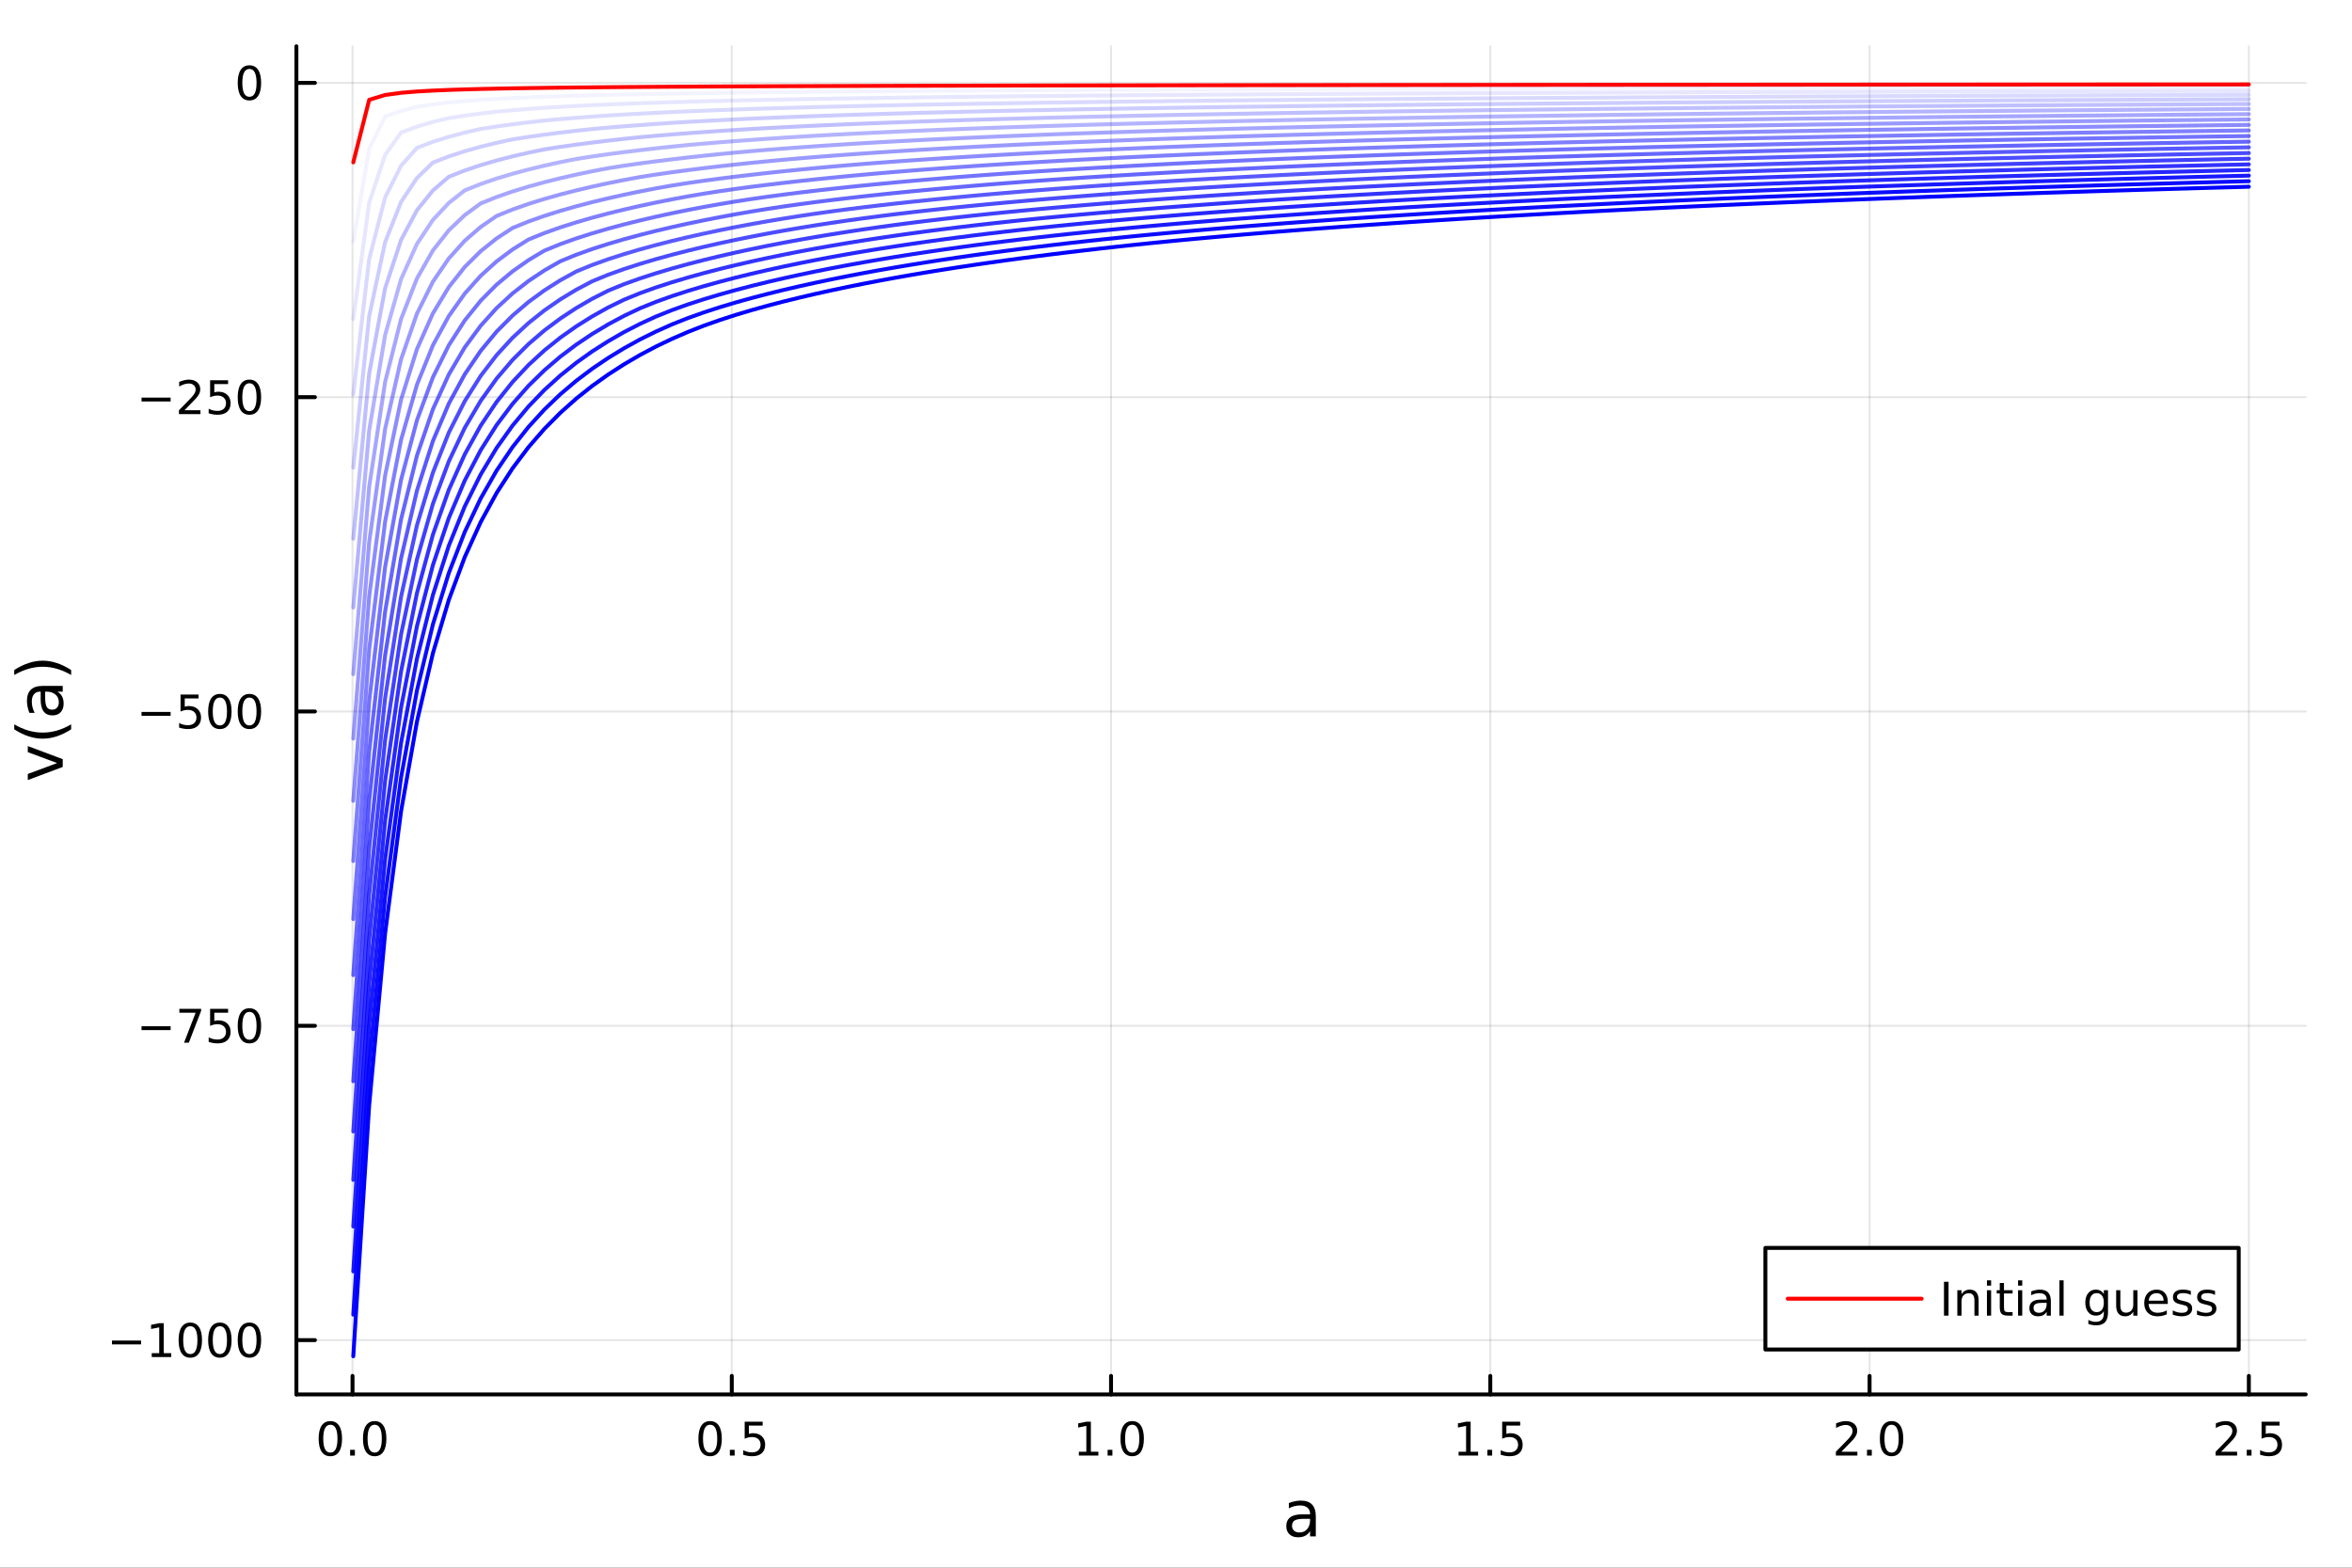 <?xml version="1.0" encoding="utf-8"?>
<svg xmlns="http://www.w3.org/2000/svg" xmlns:xlink="http://www.w3.org/1999/xlink" width="600" height="400" viewBox="0 0 2400 1600">
<rect x="0" y="0" width="2400" height="1600" fill="#333333" stroke="none"/>
<defs>
  <clipPath id="clip000">
    <rect x="0" y="0" width="2400" height="1600"/>
  </clipPath>
</defs>
<path clip-path="url(#clip000)" d="M0 1600 L2400 1600 L2400 0 L0 0  Z" fill="#ffffff" fill-rule="evenodd" fill-opacity="1"/>
<defs>
  <clipPath id="clip001">
    <rect x="480" y="0" width="1681" height="1600"/>
  </clipPath>
</defs>
<path clip-path="url(#clip000)" d="M302.458 1423.18 L2352.76 1423.18 L2352.76 47.244 L302.458 47.244  Z" fill="#ffffff" fill-rule="evenodd" fill-opacity="1"/>
<defs>
  <clipPath id="clip002">
    <rect x="302" y="47" width="2051" height="1377"/>
  </clipPath>
</defs>
<polyline clip-path="url(#clip002)" style="stroke:#000000; stroke-linecap:round; stroke-linejoin:round; stroke-width:2; stroke-opacity:0.1; fill:none" points="359.712,1423.18 359.712,47.244 "/>
<polyline clip-path="url(#clip002)" style="stroke:#000000; stroke-linecap:round; stroke-linejoin:round; stroke-width:2; stroke-opacity:0.1; fill:none" points="746.715,1423.18 746.715,47.244 "/>
<polyline clip-path="url(#clip002)" style="stroke:#000000; stroke-linecap:round; stroke-linejoin:round; stroke-width:2; stroke-opacity:0.1; fill:none" points="1133.72,1423.18 1133.72,47.244 "/>
<polyline clip-path="url(#clip002)" style="stroke:#000000; stroke-linecap:round; stroke-linejoin:round; stroke-width:2; stroke-opacity:0.1; fill:none" points="1520.72,1423.18 1520.72,47.244 "/>
<polyline clip-path="url(#clip002)" style="stroke:#000000; stroke-linecap:round; stroke-linejoin:round; stroke-width:2; stroke-opacity:0.1; fill:none" points="1907.73,1423.18 1907.73,47.244 "/>
<polyline clip-path="url(#clip002)" style="stroke:#000000; stroke-linecap:round; stroke-linejoin:round; stroke-width:2; stroke-opacity:0.1; fill:none" points="2294.73,1423.18 2294.73,47.244 "/>
<polyline clip-path="url(#clip000)" style="stroke:#000000; stroke-linecap:round; stroke-linejoin:round; stroke-width:4; stroke-opacity:1; fill:none" points="302.458,1423.18 2352.76,1423.18 "/>
<polyline clip-path="url(#clip000)" style="stroke:#000000; stroke-linecap:round; stroke-linejoin:round; stroke-width:4; stroke-opacity:1; fill:none" points="359.712,1423.18 359.712,1404.28 "/>
<polyline clip-path="url(#clip000)" style="stroke:#000000; stroke-linecap:round; stroke-linejoin:round; stroke-width:4; stroke-opacity:1; fill:none" points="746.715,1423.18 746.715,1404.28 "/>
<polyline clip-path="url(#clip000)" style="stroke:#000000; stroke-linecap:round; stroke-linejoin:round; stroke-width:4; stroke-opacity:1; fill:none" points="1133.72,1423.18 1133.72,1404.28 "/>
<polyline clip-path="url(#clip000)" style="stroke:#000000; stroke-linecap:round; stroke-linejoin:round; stroke-width:4; stroke-opacity:1; fill:none" points="1520.72,1423.18 1520.72,1404.28 "/>
<polyline clip-path="url(#clip000)" style="stroke:#000000; stroke-linecap:round; stroke-linejoin:round; stroke-width:4; stroke-opacity:1; fill:none" points="1907.73,1423.18 1907.73,1404.28 "/>
<polyline clip-path="url(#clip000)" style="stroke:#000000; stroke-linecap:round; stroke-linejoin:round; stroke-width:4; stroke-opacity:1; fill:none" points="2294.73,1423.18 2294.73,1404.28 "/>
<path clip-path="url(#clip000)" d="M337.096 1454.1 Q333.485 1454.1 331.656 1457.66 Q329.851 1461.2 329.851 1468.33 Q329.851 1475.44 331.656 1479.01 Q333.485 1482.55 337.096 1482.55 Q340.73 1482.55 342.536 1479.01 Q344.365 1475.44 344.365 1468.33 Q344.365 1461.2 342.536 1457.66 Q340.73 1454.1 337.096 1454.1 M337.096 1450.39 Q342.906 1450.39 345.962 1455 Q349.04 1459.58 349.04 1468.33 Q349.04 1477.06 345.962 1481.67 Q342.906 1486.25 337.096 1486.25 Q331.286 1486.25 328.207 1481.67 Q325.152 1477.06 325.152 1468.33 Q325.152 1459.58 328.207 1455 Q331.286 1450.39 337.096 1450.39 Z" fill="#000000" fill-rule="nonzero" fill-opacity="1" /><path clip-path="url(#clip000)" d="M357.258 1479.7 L362.142 1479.7 L362.142 1485.58 L357.258 1485.58 L357.258 1479.7 Z" fill="#000000" fill-rule="nonzero" fill-opacity="1" /><path clip-path="url(#clip000)" d="M382.327 1454.1 Q378.716 1454.1 376.888 1457.66 Q375.082 1461.2 375.082 1468.33 Q375.082 1475.44 376.888 1479.01 Q378.716 1482.55 382.327 1482.55 Q385.962 1482.55 387.767 1479.01 Q389.596 1475.44 389.596 1468.33 Q389.596 1461.2 387.767 1457.66 Q385.962 1454.1 382.327 1454.1 M382.327 1450.39 Q388.137 1450.39 391.193 1455 Q394.272 1459.58 394.272 1468.33 Q394.272 1477.06 391.193 1481.67 Q388.137 1486.25 382.327 1486.25 Q376.517 1486.25 373.438 1481.67 Q370.383 1477.06 370.383 1468.33 Q370.383 1459.58 373.438 1455 Q376.517 1450.39 382.327 1450.39 Z" fill="#000000" fill-rule="nonzero" fill-opacity="1" /><path clip-path="url(#clip000)" d="M724.597 1454.1 Q720.986 1454.1 719.157 1457.66 Q717.352 1461.2 717.352 1468.33 Q717.352 1475.44 719.157 1479.01 Q720.986 1482.55 724.597 1482.55 Q728.231 1482.55 730.037 1479.01 Q731.866 1475.44 731.866 1468.33 Q731.866 1461.2 730.037 1457.66 Q728.231 1454.1 724.597 1454.1 M724.597 1450.39 Q730.407 1450.39 733.463 1455 Q736.542 1459.58 736.542 1468.33 Q736.542 1477.06 733.463 1481.67 Q730.407 1486.25 724.597 1486.25 Q718.787 1486.25 715.708 1481.67 Q712.653 1477.06 712.653 1468.33 Q712.653 1459.58 715.708 1455 Q718.787 1450.39 724.597 1450.39 Z" fill="#000000" fill-rule="nonzero" fill-opacity="1" /><path clip-path="url(#clip000)" d="M744.759 1479.7 L749.643 1479.7 L749.643 1485.58 L744.759 1485.58 L744.759 1479.7 Z" fill="#000000" fill-rule="nonzero" fill-opacity="1" /><path clip-path="url(#clip000)" d="M759.875 1451.02 L778.231 1451.02 L778.231 1454.96 L764.157 1454.96 L764.157 1463.43 Q765.176 1463.08 766.194 1462.92 Q767.213 1462.73 768.231 1462.73 Q774.018 1462.73 777.398 1465.9 Q780.777 1469.08 780.777 1474.49 Q780.777 1480.07 777.305 1483.17 Q773.833 1486.25 767.514 1486.25 Q765.338 1486.25 763.069 1485.88 Q760.824 1485.51 758.416 1484.77 L758.416 1480.07 Q760.5 1481.2 762.722 1481.76 Q764.944 1482.32 767.421 1482.32 Q771.426 1482.32 773.764 1480.21 Q776.101 1478.1 776.101 1474.49 Q776.101 1470.88 773.764 1468.77 Q771.426 1466.67 767.421 1466.67 Q765.546 1466.67 763.671 1467.08 Q761.819 1467.5 759.875 1468.38 L759.875 1451.02 Z" fill="#000000" fill-rule="nonzero" fill-opacity="1" /><path clip-path="url(#clip000)" d="M1100.87 1481.64 L1108.51 1481.64 L1108.51 1455.28 L1100.2 1456.95 L1100.2 1452.69 L1108.46 1451.02 L1113.14 1451.02 L1113.14 1481.64 L1120.78 1481.64 L1120.78 1485.58 L1100.87 1485.58 L1100.87 1481.64 Z" fill="#000000" fill-rule="nonzero" fill-opacity="1" /><path clip-path="url(#clip000)" d="M1130.22 1479.7 L1135.11 1479.7 L1135.11 1485.58 L1130.22 1485.58 L1130.22 1479.7 Z" fill="#000000" fill-rule="nonzero" fill-opacity="1" /><path clip-path="url(#clip000)" d="M1155.29 1454.1 Q1151.68 1454.1 1149.85 1457.66 Q1148.05 1461.2 1148.05 1468.33 Q1148.05 1475.44 1149.85 1479.01 Q1151.68 1482.55 1155.29 1482.55 Q1158.93 1482.55 1160.73 1479.01 Q1162.56 1475.44 1162.56 1468.33 Q1162.56 1461.2 1160.73 1457.66 Q1158.93 1454.1 1155.29 1454.1 M1155.29 1450.39 Q1161.1 1450.39 1164.16 1455 Q1167.24 1459.58 1167.24 1468.33 Q1167.24 1477.06 1164.16 1481.67 Q1161.1 1486.25 1155.29 1486.25 Q1149.48 1486.25 1146.4 1481.67 Q1143.35 1477.06 1143.35 1468.33 Q1143.35 1459.58 1146.4 1455 Q1149.48 1450.39 1155.29 1450.39 Z" fill="#000000" fill-rule="nonzero" fill-opacity="1" /><path clip-path="url(#clip000)" d="M1488.37 1481.64 L1496.01 1481.64 L1496.01 1455.28 L1487.7 1456.95 L1487.7 1452.69 L1495.97 1451.02 L1500.64 1451.02 L1500.64 1481.64 L1508.28 1481.64 L1508.28 1485.58 L1488.37 1485.58 L1488.37 1481.64 Z" fill="#000000" fill-rule="nonzero" fill-opacity="1" /><path clip-path="url(#clip000)" d="M1517.72 1479.7 L1522.61 1479.7 L1522.61 1485.58 L1517.72 1485.58 L1517.72 1479.7 Z" fill="#000000" fill-rule="nonzero" fill-opacity="1" /><path clip-path="url(#clip000)" d="M1532.84 1451.02 L1551.2 1451.02 L1551.2 1454.96 L1537.12 1454.96 L1537.12 1463.43 Q1538.14 1463.08 1539.16 1462.92 Q1540.18 1462.73 1541.2 1462.73 Q1546.98 1462.73 1550.36 1465.9 Q1553.74 1469.08 1553.74 1474.49 Q1553.74 1480.07 1550.27 1483.17 Q1546.8 1486.25 1540.48 1486.25 Q1538.3 1486.25 1536.03 1485.88 Q1533.79 1485.51 1531.38 1484.77 L1531.38 1480.07 Q1533.46 1481.2 1535.69 1481.76 Q1537.91 1482.32 1540.39 1482.32 Q1544.39 1482.32 1546.73 1480.21 Q1549.07 1478.1 1549.07 1474.49 Q1549.07 1470.88 1546.73 1468.77 Q1544.39 1466.67 1540.39 1466.67 Q1538.51 1466.67 1536.64 1467.08 Q1534.78 1467.5 1532.84 1468.38 L1532.84 1451.02 Z" fill="#000000" fill-rule="nonzero" fill-opacity="1" /><path clip-path="url(#clip000)" d="M1878.96 1481.64 L1895.28 1481.64 L1895.28 1485.58 L1873.34 1485.58 L1873.34 1481.64 Q1876 1478.89 1880.58 1474.26 Q1885.19 1469.61 1886.37 1468.27 Q1888.62 1465.74 1889.5 1464.01 Q1890.4 1462.25 1890.4 1460.56 Q1890.4 1457.8 1888.45 1456.07 Q1886.53 1454.33 1883.43 1454.33 Q1881.23 1454.33 1878.78 1455.09 Q1876.35 1455.86 1873.57 1457.41 L1873.57 1452.69 Q1876.39 1451.55 1878.85 1450.97 Q1881.3 1450.39 1883.34 1450.39 Q1888.71 1450.39 1891.9 1453.08 Q1895.1 1455.77 1895.1 1460.26 Q1895.1 1462.39 1894.29 1464.31 Q1893.5 1466.2 1891.39 1468.8 Q1890.82 1469.47 1887.71 1472.69 Q1884.61 1475.88 1878.96 1481.64 Z" fill="#000000" fill-rule="nonzero" fill-opacity="1" /><path clip-path="url(#clip000)" d="M1905.1 1479.7 L1909.98 1479.7 L1909.98 1485.58 L1905.1 1485.58 L1905.1 1479.7 Z" fill="#000000" fill-rule="nonzero" fill-opacity="1" /><path clip-path="url(#clip000)" d="M1930.17 1454.1 Q1926.56 1454.1 1924.73 1457.66 Q1922.92 1461.2 1922.92 1468.33 Q1922.92 1475.44 1924.73 1479.01 Q1926.56 1482.55 1930.17 1482.55 Q1933.8 1482.55 1935.61 1479.01 Q1937.44 1475.44 1937.44 1468.33 Q1937.44 1461.2 1935.61 1457.66 Q1933.8 1454.1 1930.17 1454.1 M1930.17 1450.39 Q1935.98 1450.39 1939.03 1455 Q1942.11 1459.58 1942.11 1468.33 Q1942.11 1477.06 1939.03 1481.67 Q1935.98 1486.25 1930.17 1486.25 Q1924.36 1486.25 1921.28 1481.67 Q1918.22 1477.06 1918.22 1468.33 Q1918.22 1459.58 1921.28 1455 Q1924.36 1450.39 1930.17 1450.39 Z" fill="#000000" fill-rule="nonzero" fill-opacity="1" /><path clip-path="url(#clip000)" d="M2266.46 1481.64 L2282.78 1481.64 L2282.78 1485.58 L2260.84 1485.58 L2260.84 1481.64 Q2263.5 1478.89 2268.09 1474.26 Q2272.69 1469.61 2273.87 1468.27 Q2276.12 1465.74 2277 1464.01 Q2277.9 1462.25 2277.9 1460.56 Q2277.9 1457.8 2275.96 1456.07 Q2274.03 1454.33 2270.93 1454.33 Q2268.73 1454.33 2266.28 1455.09 Q2263.85 1455.86 2261.07 1457.41 L2261.07 1452.69 Q2263.9 1451.55 2266.35 1450.97 Q2268.8 1450.39 2270.84 1450.39 Q2276.21 1450.39 2279.4 1453.08 Q2282.6 1455.77 2282.6 1460.26 Q2282.6 1462.39 2281.79 1464.31 Q2281 1466.2 2278.9 1468.8 Q2278.32 1469.47 2275.21 1472.69 Q2272.11 1475.88 2266.46 1481.64 Z" fill="#000000" fill-rule="nonzero" fill-opacity="1" /><path clip-path="url(#clip000)" d="M2292.6 1479.7 L2297.48 1479.7 L2297.48 1485.58 L2292.6 1485.58 L2292.6 1479.7 Z" fill="#000000" fill-rule="nonzero" fill-opacity="1" /><path clip-path="url(#clip000)" d="M2307.71 1451.02 L2326.07 1451.02 L2326.07 1454.96 L2312 1454.96 L2312 1463.43 Q2313.02 1463.08 2314.03 1462.92 Q2315.05 1462.73 2316.07 1462.73 Q2321.86 1462.73 2325.24 1465.9 Q2328.62 1469.08 2328.62 1474.49 Q2328.62 1480.07 2325.15 1483.17 Q2321.67 1486.25 2315.35 1486.25 Q2313.18 1486.25 2310.91 1485.88 Q2308.66 1485.51 2306.26 1484.77 L2306.26 1480.07 Q2308.34 1481.2 2310.56 1481.76 Q2312.78 1482.32 2315.26 1482.32 Q2319.27 1482.32 2321.6 1480.21 Q2323.94 1478.1 2323.94 1474.49 Q2323.94 1470.88 2321.6 1468.77 Q2319.27 1466.67 2315.26 1466.67 Q2313.39 1466.67 2311.51 1467.08 Q2309.66 1467.5 2307.71 1468.38 L2307.71 1451.02 Z" fill="#000000" fill-rule="nonzero" fill-opacity="1" /><path clip-path="url(#clip000)" d="M1330.98 1550.12 Q1323.88 1550.12 1321.15 1551.75 Q1318.41 1553.37 1318.41 1557.29 Q1318.41 1560.4 1320.45 1562.25 Q1322.51 1564.07 1326.05 1564.07 Q1330.92 1564.07 1333.85 1560.63 Q1336.81 1557.16 1336.81 1551.43 L1336.81 1550.12 L1330.98 1550.12 M1342.66 1547.71 L1342.66 1568.04 L1336.81 1568.04 L1336.81 1562.63 Q1334.8 1565.88 1331.81 1567.44 Q1328.82 1568.97 1324.49 1568.97 Q1319.01 1568.97 1315.77 1565.91 Q1312.55 1562.82 1312.55 1557.67 Q1312.55 1551.65 1316.56 1548.6 Q1320.6 1545.54 1328.59 1545.54 L1336.81 1545.54 L1336.81 1544.97 Q1336.81 1540.93 1334.13 1538.73 Q1331.49 1536.5 1326.68 1536.5 Q1323.63 1536.5 1320.73 1537.23 Q1317.84 1537.97 1315.16 1539.43 L1315.16 1534.02 Q1318.38 1532.78 1321.4 1532.17 Q1324.42 1531.54 1327.29 1531.54 Q1335.02 1531.54 1338.84 1535.55 Q1342.66 1539.56 1342.66 1547.71 Z" fill="#000000" fill-rule="nonzero" fill-opacity="1" /><polyline clip-path="url(#clip002)" style="stroke:#000000; stroke-linecap:round; stroke-linejoin:round; stroke-width:2; stroke-opacity:0.1; fill:none" points="302.458,1367.74 2352.76,1367.74 "/>
<polyline clip-path="url(#clip002)" style="stroke:#000000; stroke-linecap:round; stroke-linejoin:round; stroke-width:2; stroke-opacity:0.1; fill:none" points="302.458,1046.94 2352.76,1046.94 "/>
<polyline clip-path="url(#clip002)" style="stroke:#000000; stroke-linecap:round; stroke-linejoin:round; stroke-width:2; stroke-opacity:0.1; fill:none" points="302.458,726.15 2352.76,726.15 "/>
<polyline clip-path="url(#clip002)" style="stroke:#000000; stroke-linecap:round; stroke-linejoin:round; stroke-width:2; stroke-opacity:0.1; fill:none" points="302.458,405.356 2352.76,405.356 "/>
<polyline clip-path="url(#clip002)" style="stroke:#000000; stroke-linecap:round; stroke-linejoin:round; stroke-width:2; stroke-opacity:0.1; fill:none" points="302.458,84.563 2352.76,84.563 "/>
<polyline clip-path="url(#clip000)" style="stroke:#000000; stroke-linecap:round; stroke-linejoin:round; stroke-width:4; stroke-opacity:1; fill:none" points="302.458,1423.18 302.458,47.244 "/>
<polyline clip-path="url(#clip000)" style="stroke:#000000; stroke-linecap:round; stroke-linejoin:round; stroke-width:4; stroke-opacity:1; fill:none" points="302.458,1367.74 321.356,1367.74 "/>
<polyline clip-path="url(#clip000)" style="stroke:#000000; stroke-linecap:round; stroke-linejoin:round; stroke-width:4; stroke-opacity:1; fill:none" points="302.458,1046.94 321.356,1046.94 "/>
<polyline clip-path="url(#clip000)" style="stroke:#000000; stroke-linecap:round; stroke-linejoin:round; stroke-width:4; stroke-opacity:1; fill:none" points="302.458,726.15 321.356,726.15 "/>
<polyline clip-path="url(#clip000)" style="stroke:#000000; stroke-linecap:round; stroke-linejoin:round; stroke-width:4; stroke-opacity:1; fill:none" points="302.458,405.356 321.356,405.356 "/>
<polyline clip-path="url(#clip000)" style="stroke:#000000; stroke-linecap:round; stroke-linejoin:round; stroke-width:4; stroke-opacity:1; fill:none" points="302.458,84.563 321.356,84.563 "/>
<path clip-path="url(#clip000)" d="M114.26 1368.19 L143.936 1368.19 L143.936 1372.12 L114.26 1372.12 L114.26 1368.19 Z" fill="#000000" fill-rule="nonzero" fill-opacity="1" /><path clip-path="url(#clip000)" d="M154.839 1381.08 L162.477 1381.08 L162.477 1354.72 L154.167 1356.38 L154.167 1352.12 L162.431 1350.46 L167.107 1350.46 L167.107 1381.08 L174.746 1381.08 L174.746 1385.02 L154.839 1385.02 L154.839 1381.08 Z" fill="#000000" fill-rule="nonzero" fill-opacity="1" /><path clip-path="url(#clip000)" d="M194.19 1353.54 Q190.579 1353.54 188.75 1357.1 Q186.945 1360.64 186.945 1367.77 Q186.945 1374.88 188.75 1378.44 Q190.579 1381.99 194.19 1381.99 Q197.825 1381.99 199.63 1378.44 Q201.459 1374.88 201.459 1367.77 Q201.459 1360.64 199.63 1357.1 Q197.825 1353.54 194.19 1353.54 M194.19 1349.83 Q200 1349.83 203.056 1354.44 Q206.135 1359.02 206.135 1367.77 Q206.135 1376.5 203.056 1381.11 Q200 1385.69 194.19 1385.69 Q188.38 1385.69 185.301 1381.11 Q182.246 1376.5 182.246 1367.77 Q182.246 1359.02 185.301 1354.44 Q188.38 1349.83 194.19 1349.83 Z" fill="#000000" fill-rule="nonzero" fill-opacity="1" /><path clip-path="url(#clip000)" d="M224.352 1353.54 Q220.741 1353.54 218.912 1357.1 Q217.107 1360.64 217.107 1367.77 Q217.107 1374.88 218.912 1378.44 Q220.741 1381.99 224.352 1381.99 Q227.986 1381.99 229.792 1378.44 Q231.621 1374.88 231.621 1367.77 Q231.621 1360.64 229.792 1357.1 Q227.986 1353.54 224.352 1353.54 M224.352 1349.83 Q230.162 1349.83 233.218 1354.44 Q236.297 1359.02 236.297 1367.77 Q236.297 1376.5 233.218 1381.11 Q230.162 1385.69 224.352 1385.69 Q218.542 1385.69 215.463 1381.11 Q212.408 1376.5 212.408 1367.77 Q212.408 1359.02 215.463 1354.44 Q218.542 1349.83 224.352 1349.83 Z" fill="#000000" fill-rule="nonzero" fill-opacity="1" /><path clip-path="url(#clip000)" d="M254.514 1353.54 Q250.903 1353.54 249.074 1357.1 Q247.269 1360.64 247.269 1367.77 Q247.269 1374.88 249.074 1378.44 Q250.903 1381.99 254.514 1381.99 Q258.148 1381.99 259.954 1378.44 Q261.783 1374.88 261.783 1367.77 Q261.783 1360.64 259.954 1357.1 Q258.148 1353.54 254.514 1353.54 M254.514 1349.83 Q260.324 1349.83 263.38 1354.44 Q266.458 1359.02 266.458 1367.77 Q266.458 1376.5 263.38 1381.11 Q260.324 1385.69 254.514 1385.69 Q248.704 1385.69 245.625 1381.11 Q242.57 1376.5 242.57 1367.77 Q242.57 1359.02 245.625 1354.44 Q248.704 1349.83 254.514 1349.83 Z" fill="#000000" fill-rule="nonzero" fill-opacity="1" /><path clip-path="url(#clip000)" d="M144.422 1047.4 L174.098 1047.4 L174.098 1051.33 L144.422 1051.33 L144.422 1047.4 Z" fill="#000000" fill-rule="nonzero" fill-opacity="1" /><path clip-path="url(#clip000)" d="M183.01 1029.66 L205.232 1029.66 L205.232 1031.65 L192.686 1064.22 L187.801 1064.22 L199.607 1033.6 L183.01 1033.6 L183.01 1029.66 Z" fill="#000000" fill-rule="nonzero" fill-opacity="1" /><path clip-path="url(#clip000)" d="M214.399 1029.66 L232.755 1029.66 L232.755 1033.6 L218.681 1033.6 L218.681 1042.07 Q219.699 1041.72 220.718 1041.56 Q221.736 1041.38 222.755 1041.38 Q228.542 1041.38 231.922 1044.55 Q235.301 1047.72 235.301 1053.14 Q235.301 1058.71 231.829 1061.82 Q228.357 1064.9 222.037 1064.9 Q219.861 1064.9 217.593 1064.53 Q215.348 1064.15 212.94 1063.41 L212.94 1058.71 Q215.024 1059.85 217.246 1060.4 Q219.468 1060.96 221.945 1060.96 Q225.949 1060.96 228.287 1058.85 Q230.625 1056.75 230.625 1053.14 Q230.625 1049.53 228.287 1047.42 Q225.949 1045.31 221.945 1045.31 Q220.07 1045.31 218.195 1045.73 Q216.343 1046.15 214.399 1047.03 L214.399 1029.66 Z" fill="#000000" fill-rule="nonzero" fill-opacity="1" /><path clip-path="url(#clip000)" d="M254.514 1032.74 Q250.903 1032.74 249.074 1036.31 Q247.269 1039.85 247.269 1046.98 Q247.269 1054.09 249.074 1057.65 Q250.903 1061.19 254.514 1061.19 Q258.148 1061.19 259.954 1057.65 Q261.783 1054.09 261.783 1046.98 Q261.783 1039.85 259.954 1036.31 Q258.148 1032.74 254.514 1032.74 M254.514 1029.04 Q260.324 1029.04 263.38 1033.65 Q266.458 1038.23 266.458 1046.98 Q266.458 1055.71 263.38 1060.31 Q260.324 1064.9 254.514 1064.9 Q248.704 1064.9 245.625 1060.31 Q242.57 1055.71 242.57 1046.98 Q242.57 1038.23 245.625 1033.65 Q248.704 1029.04 254.514 1029.04 Z" fill="#000000" fill-rule="nonzero" fill-opacity="1" /><path clip-path="url(#clip000)" d="M144.422 726.602 L174.098 726.602 L174.098 730.537 L144.422 730.537 L144.422 726.602 Z" fill="#000000" fill-rule="nonzero" fill-opacity="1" /><path clip-path="url(#clip000)" d="M184.237 708.87 L202.593 708.87 L202.593 712.805 L188.519 712.805 L188.519 721.278 Q189.538 720.93 190.556 720.768 Q191.575 720.583 192.593 720.583 Q198.38 720.583 201.76 723.754 Q205.139 726.926 205.139 732.342 Q205.139 737.921 201.667 741.023 Q198.195 744.102 191.875 744.102 Q189.7 744.102 187.431 743.731 Q185.186 743.361 182.778 742.62 L182.778 737.921 Q184.862 739.055 187.084 739.611 Q189.306 740.166 191.783 740.166 Q195.787 740.166 198.125 738.06 Q200.463 735.953 200.463 732.342 Q200.463 728.731 198.125 726.625 Q195.787 724.518 191.783 724.518 Q189.908 724.518 188.033 724.935 Q186.181 725.352 184.237 726.231 L184.237 708.87 Z" fill="#000000" fill-rule="nonzero" fill-opacity="1" /><path clip-path="url(#clip000)" d="M224.352 711.949 Q220.741 711.949 218.912 715.514 Q217.107 719.055 217.107 726.185 Q217.107 733.291 218.912 736.856 Q220.741 740.398 224.352 740.398 Q227.986 740.398 229.792 736.856 Q231.621 733.291 231.621 726.185 Q231.621 719.055 229.792 715.514 Q227.986 711.949 224.352 711.949 M224.352 708.245 Q230.162 708.245 233.218 712.852 Q236.297 717.435 236.297 726.185 Q236.297 734.912 233.218 739.518 Q230.162 744.102 224.352 744.102 Q218.542 744.102 215.463 739.518 Q212.408 734.912 212.408 726.185 Q212.408 717.435 215.463 712.852 Q218.542 708.245 224.352 708.245 Z" fill="#000000" fill-rule="nonzero" fill-opacity="1" /><path clip-path="url(#clip000)" d="M254.514 711.949 Q250.903 711.949 249.074 715.514 Q247.269 719.055 247.269 726.185 Q247.269 733.291 249.074 736.856 Q250.903 740.398 254.514 740.398 Q258.148 740.398 259.954 736.856 Q261.783 733.291 261.783 726.185 Q261.783 719.055 259.954 715.514 Q258.148 711.949 254.514 711.949 M254.514 708.245 Q260.324 708.245 263.38 712.852 Q266.458 717.435 266.458 726.185 Q266.458 734.912 263.38 739.518 Q260.324 744.102 254.514 744.102 Q248.704 744.102 245.625 739.518 Q242.57 734.912 242.57 726.185 Q242.57 717.435 245.625 712.852 Q248.704 708.245 254.514 708.245 Z" fill="#000000" fill-rule="nonzero" fill-opacity="1" /><path clip-path="url(#clip000)" d="M144.422 405.808 L174.098 405.808 L174.098 409.743 L144.422 409.743 L144.422 405.808 Z" fill="#000000" fill-rule="nonzero" fill-opacity="1" /><path clip-path="url(#clip000)" d="M188.218 418.701 L204.537 418.701 L204.537 422.636 L182.593 422.636 L182.593 418.701 Q185.255 415.947 189.838 411.317 Q194.445 406.664 195.625 405.322 Q197.871 402.799 198.75 401.062 Q199.653 399.303 199.653 397.613 Q199.653 394.859 197.709 393.123 Q195.787 391.387 192.686 391.387 Q190.487 391.387 188.033 392.15 Q185.602 392.914 182.825 394.465 L182.825 389.743 Q185.649 388.609 188.102 388.03 Q190.556 387.451 192.593 387.451 Q197.963 387.451 201.158 390.137 Q204.352 392.822 204.352 397.312 Q204.352 399.442 203.542 401.363 Q202.755 403.262 200.649 405.854 Q200.07 406.525 196.968 409.743 Q193.866 412.937 188.218 418.701 Z" fill="#000000" fill-rule="nonzero" fill-opacity="1" /><path clip-path="url(#clip000)" d="M214.399 388.076 L232.755 388.076 L232.755 392.012 L218.681 392.012 L218.681 400.484 Q219.699 400.137 220.718 399.975 Q221.736 399.789 222.755 399.789 Q228.542 399.789 231.922 402.961 Q235.301 406.132 235.301 411.549 Q235.301 417.127 231.829 420.229 Q228.357 423.308 222.037 423.308 Q219.861 423.308 217.593 422.937 Q215.348 422.567 212.94 421.826 L212.94 417.127 Q215.024 418.261 217.246 418.817 Q219.468 419.373 221.945 419.373 Q225.949 419.373 228.287 417.266 Q230.625 415.16 230.625 411.549 Q230.625 407.937 228.287 405.831 Q225.949 403.724 221.945 403.724 Q220.07 403.724 218.195 404.141 Q216.343 404.558 214.399 405.437 L214.399 388.076 Z" fill="#000000" fill-rule="nonzero" fill-opacity="1" /><path clip-path="url(#clip000)" d="M254.514 391.155 Q250.903 391.155 249.074 394.72 Q247.269 398.262 247.269 405.391 Q247.269 412.498 249.074 416.062 Q250.903 419.604 254.514 419.604 Q258.148 419.604 259.954 416.062 Q261.783 412.498 261.783 405.391 Q261.783 398.262 259.954 394.72 Q258.148 391.155 254.514 391.155 M254.514 387.451 Q260.324 387.451 263.38 392.058 Q266.458 396.641 266.458 405.391 Q266.458 414.118 263.38 418.724 Q260.324 423.308 254.514 423.308 Q248.704 423.308 245.625 418.724 Q242.57 414.118 242.57 405.391 Q242.57 396.641 245.625 392.058 Q248.704 387.451 254.514 387.451 Z" fill="#000000" fill-rule="nonzero" fill-opacity="1" /><path clip-path="url(#clip000)" d="M254.514 70.361 Q250.903 70.361 249.074 73.926 Q247.269 77.468 247.269 84.597 Q247.269 91.704 249.074 95.269 Q250.903 98.81 254.514 98.81 Q258.148 98.81 259.954 95.269 Q261.783 91.704 261.783 84.597 Q261.783 77.468 259.954 73.926 Q258.148 70.361 254.514 70.361 M254.514 66.658 Q260.324 66.658 263.38 71.264 Q266.458 75.847 266.458 84.597 Q266.458 93.324 263.38 97.931 Q260.324 102.514 254.514 102.514 Q248.704 102.514 245.625 97.931 Q242.57 93.324 242.57 84.597 Q242.57 75.847 245.625 71.264 Q248.704 66.658 254.514 66.658 Z" fill="#000000" fill-rule="nonzero" fill-opacity="1" /><path clip-path="url(#clip000)" d="M28.356 796.132 L28.356 789.925 L58.275 778.785 L28.356 767.645 L28.356 761.439 L64.004 774.807 L64.004 782.764 L28.356 796.132 Z" fill="#000000" fill-rule="nonzero" fill-opacity="1" /><path clip-path="url(#clip000)" d="M14.543 739.286 Q21.863 743.551 29.025 745.62 Q36.186 747.689 43.538 747.689 Q50.891 747.689 58.116 745.62 Q65.309 743.519 72.598 739.286 L72.598 744.379 Q65.118 749.153 57.893 751.54 Q50.668 753.895 43.538 753.895 Q36.441 753.895 29.247 751.54 Q22.054 749.185 14.543 744.379 L14.543 739.286 Z" fill="#000000" fill-rule="nonzero" fill-opacity="1" /><path clip-path="url(#clip000)" d="M46.085 711.723 Q46.085 718.82 47.708 721.558 Q49.331 724.295 53.246 724.295 Q56.365 724.295 58.211 722.258 Q60.026 720.189 60.026 716.656 Q60.026 711.786 56.588 708.858 Q53.119 705.898 47.39 705.898 L46.085 705.898 L46.085 711.723 M43.666 700.041 L64.004 700.041 L64.004 705.898 L58.593 705.898 Q61.84 707.903 63.399 710.895 Q64.927 713.887 64.927 718.216 Q64.927 723.69 61.872 726.937 Q58.784 730.151 53.628 730.151 Q47.612 730.151 44.557 726.141 Q41.501 722.099 41.501 714.11 L41.501 705.898 L40.928 705.898 Q36.886 705.898 34.69 708.571 Q32.462 711.213 32.462 716.019 Q32.462 719.075 33.194 721.971 Q33.926 724.868 35.39 727.541 L29.98 727.541 Q28.738 724.327 28.133 721.303 Q27.497 718.279 27.497 715.415 Q27.497 707.68 31.507 703.861 Q35.518 700.041 43.666 700.041 Z" fill="#000000" fill-rule="nonzero" fill-opacity="1" /><path clip-path="url(#clip000)" d="M14.543 688.901 L14.543 683.809 Q22.054 679.035 29.247 676.679 Q36.441 674.292 43.538 674.292 Q50.668 674.292 57.893 676.679 Q65.118 679.035 72.598 683.809 L72.598 688.901 Q65.309 684.668 58.116 682.599 Q50.891 680.499 43.538 680.499 Q36.186 680.499 29.025 682.599 Q21.863 684.668 14.543 688.901 Z" fill="#000000" fill-rule="nonzero" fill-opacity="1" /><polyline clip-path="url(#clip002)" style="stroke:#ff0000; stroke-linecap:round; stroke-linejoin:round; stroke-width:4; stroke-opacity:1; fill:none" points="360.486,165.718 376.74,101.865 392.994,96.939 409.248,94.707 425.502,93.365 441.756,92.445 458.011,91.764 474.265,91.234 490.519,90.805 506.773,90.45 523.027,90.15 539.281,89.891 555.535,89.665 571.79,89.465 588.044,89.288 604.298,89.128 620.552,88.983 636.806,88.852 653.06,88.731 669.314,88.62 685.569,88.518 701.823,88.423 718.077,88.334 734.331,88.251 750.585,88.174 766.839,88.101 783.093,88.032 799.348,87.968 815.602,87.906 831.856,87.848 848.11,87.793 864.364,87.741 880.618,87.691 896.872,87.643 913.127,87.598 929.381,87.554 945.635,87.512 961.889,87.472 978.143,87.434 994.397,87.397 1010.65,87.361 1026.91,87.327 1043.16,87.294 1059.41,87.262 1075.67,87.231 1091.92,87.201 1108.18,87.172 1124.43,87.144 1140.68,87.117 1156.94,87.091 1173.19,87.066 1189.45,87.041 1205.7,87.017 1221.96,86.994 1238.21,86.972 1254.46,86.95 1270.72,86.928 1286.97,86.907 1303.23,86.887 1319.48,86.867 1335.73,86.848 1351.99,86.829 1368.24,86.811 1384.5,86.793 1400.75,86.775 1417,86.758 1433.26,86.742 1449.51,86.725 1465.77,86.709 1482.02,86.694 1498.28,86.678 1514.53,86.664 1530.78,86.649 1547.04,86.635 1563.29,86.621 1579.55,86.607 1595.8,86.593 1612.05,86.58 1628.31,86.567 1644.56,86.554 1660.82,86.542 1677.07,86.53 1693.33,86.518 1709.58,86.506 1725.83,86.494 1742.09,86.483 1758.34,86.472 1774.6,86.461 1790.85,86.45 1807.1,86.439 1823.36,86.429 1839.61,86.418 1855.87,86.408 1872.12,86.398 1888.38,86.389 1904.63,86.379 1920.88,86.37 1937.14,86.36 1953.39,86.351 1969.65,86.342 1985.9,86.333 2002.15,86.324 2018.41,86.316 2034.66,86.307 2050.92,86.299 2067.17,86.29 2083.42,86.282 2099.68,86.274 2115.93,86.266 2132.19,86.258 2148.44,86.251 2164.7,86.243 2180.95,86.236 2197.2,86.228 2213.46,86.221 2229.71,86.214 2245.97,86.207 2262.22,86.2 2278.47,86.192 2294.73,86.186 "/>
<polyline clip-path="url(#clip002)" style="stroke:#0000ff; stroke-linecap:round; stroke-linejoin:round; stroke-width:4; stroke-opacity:0.05; fill:none" points="360.486,246.546 376.74,151.801 392.994,118.882 409.248,113.267 425.502,108.966 441.756,106.569 458.011,104.526 474.265,103.12 490.519,101.868 506.773,100.916 523.027,100.05 539.281,99.351 555.535,98.706 571.79,98.165 588.044,97.66 604.298,97.225 620.552,96.817 636.806,96.457 653.06,96.118 669.314,95.814 685.569,95.526 701.823,95.265 718.077,95.017 734.331,94.79 750.585,94.573 766.839,94.372 783.093,94.181 799.348,94.002 815.602,93.832 831.856,93.671 848.11,93.518 864.364,93.373 880.618,93.234 896.872,93.102 913.127,92.975 929.381,92.854 945.635,92.739 961.889,92.627 978.143,92.521 994.397,92.418 1010.65,92.32 1026.91,92.224 1043.16,92.133 1059.41,92.044 1075.67,91.959 1091.92,91.876 1108.18,91.796 1124.43,91.719 1140.68,91.644 1156.94,91.571 1173.19,91.501 1189.45,91.433 1205.7,91.367 1221.96,91.302 1238.21,91.24 1254.46,91.178 1270.72,91.119 1286.97,91.061 1303.23,91.005 1319.48,90.95 1335.73,90.897 1351.99,90.845 1368.24,90.794 1384.5,90.744 1400.75,90.696 1417,90.649 1433.26,90.603 1449.51,90.557 1465.77,90.513 1482.02,90.47 1498.28,90.428 1514.53,90.386 1530.78,90.346 1547.04,90.306 1563.29,90.267 1579.55,90.229 1595.8,90.191 1612.05,90.155 1628.31,90.119 1644.56,90.083 1660.82,90.049 1677.07,90.015 1693.33,89.982 1709.58,89.949 1725.83,89.917 1742.09,89.885 1758.34,89.854 1774.6,89.824 1790.85,89.794 1807.1,89.764 1823.36,89.735 1839.61,89.707 1855.87,89.679 1872.12,89.651 1888.38,89.624 1904.63,89.597 1920.88,89.571 1937.14,89.545 1953.39,89.52 1969.65,89.495 1985.9,89.47 2002.15,89.446 2018.41,89.422 2034.66,89.398 2050.92,89.375 2067.17,89.352 2083.42,89.329 2099.68,89.307 2115.93,89.285 2132.19,89.263 2148.44,89.242 2164.7,89.221 2180.95,89.2 2197.2,89.179 2213.46,89.159 2229.71,89.139 2245.97,89.119 2262.22,89.1 2278.47,89.08 2294.73,89.061 "/>
<polyline clip-path="url(#clip002)" style="stroke:#0000ff; stroke-linecap:round; stroke-linejoin:round; stroke-width:4; stroke-opacity:0.1; fill:none" points="360.486,325.553 376.74,206.856 392.994,158.105 409.248,135.219 425.502,129.242 441.756,124.46 458.011,120.512 474.265,118.039 490.519,115.878 506.773,113.952 523.027,112.518 539.281,111.222 555.535,110.03 571.79,109.067 588.044,108.179 604.298,107.35 620.552,106.646 636.806,105.989 653.06,105.37 669.314,104.826 685.569,104.314 701.823,103.83 718.077,103.393 734.331,102.98 750.585,102.588 766.839,102.227 783.093,101.885 799.348,101.559 815.602,101.254 831.856,100.964 848.11,100.688 864.364,100.426 880.618,100.177 896.872,99.938 913.127,99.711 929.381,99.493 945.635,99.284 961.889,99.084 978.143,98.892 994.397,98.707 1010.65,98.529 1026.91,98.358 1043.16,98.193 1059.41,98.033 1075.67,97.879 1091.92,97.731 1108.18,97.587 1124.43,97.448 1140.68,97.313 1156.94,97.182 1173.19,97.055 1189.45,96.933 1205.7,96.813 1221.96,96.697 1238.21,96.585 1254.46,96.474 1270.72,96.368 1286.97,96.264 1303.23,96.162 1319.48,96.064 1335.73,95.968 1351.99,95.874 1368.24,95.782 1384.5,95.693 1400.75,95.606 1417,95.52 1433.26,95.437 1449.51,95.356 1465.77,95.276 1482.02,95.198 1498.28,95.122 1514.53,95.047 1530.78,94.974 1547.04,94.903 1563.29,94.833 1579.55,94.764 1595.8,94.697 1612.05,94.631 1628.31,94.566 1644.56,94.503 1660.82,94.44 1677.07,94.379 1693.33,94.319 1709.58,94.26 1725.83,94.202 1742.09,94.146 1758.34,94.09 1774.6,94.035 1790.85,93.981 1807.1,93.928 1823.36,93.876 1839.61,93.825 1855.87,93.774 1872.12,93.724 1888.38,93.676 1904.63,93.627 1920.88,93.58 1937.14,93.534 1953.39,93.488 1969.65,93.442 1985.9,93.398 2002.15,93.354 2018.41,93.311 2034.66,93.269 2050.92,93.227 2067.17,93.185 2083.42,93.144 2099.68,93.104 2115.93,93.064 2132.19,93.026 2148.44,92.987 2164.7,92.949 2180.95,92.912 2197.2,92.874 2213.46,92.838 2229.71,92.802 2245.97,92.766 2262.22,92.731 2278.47,92.697 2294.73,92.662 "/>
<polyline clip-path="url(#clip002)" style="stroke:#0000ff; stroke-linecap:round; stroke-linejoin:round; stroke-width:4; stroke-opacity:0.15; fill:none" points="360.486,402.494 376.74,264.215 392.994,201.436 409.248,169.155 425.502,150.902 441.756,144.704 458.011,139.614 474.265,135.304 490.519,131.597 506.773,129.081 523.027,126.852 539.281,124.838 555.535,123.001 571.79,121.554 588.044,120.233 604.298,119.008 620.552,117.866 636.806,116.897 653.06,115.999 669.314,115.154 685.569,114.359 701.823,113.652 718.077,112.99 734.331,112.361 750.585,111.767 766.839,111.222 783.093,110.708 799.348,110.218 815.602,109.752 831.856,109.315 848.11,108.901 864.364,108.505 880.618,108.127 896.872,107.767 913.127,107.424 929.381,107.095 945.635,106.78 961.889,106.477 978.143,106.187 994.397,105.908 1010.65,105.64 1026.91,105.381 1043.16,105.131 1059.41,104.892 1075.67,104.66 1091.92,104.435 1108.18,104.217 1124.43,104.008 1140.68,103.805 1156.94,103.607 1173.19,103.415 1189.45,103.23 1205.7,103.05 1221.96,102.874 1238.21,102.704 1254.46,102.538 1270.72,102.377 1286.97,102.22 1303.23,102.067 1319.48,101.919 1335.73,101.774 1351.99,101.632 1368.24,101.493 1384.5,101.359 1400.75,101.227 1417,101.099 1433.26,100.973 1449.51,100.85 1465.77,100.73 1482.02,100.612 1498.28,100.497 1514.53,100.385 1530.78,100.274 1547.04,100.166 1563.29,100.061 1579.55,99.957 1595.8,99.855 1612.05,99.756 1628.31,99.658 1644.56,99.562 1660.82,99.468 1677.07,99.376 1693.33,99.286 1709.58,99.197 1725.83,99.109 1742.09,99.023 1758.34,98.939 1774.6,98.856 1790.85,98.775 1807.1,98.695 1823.36,98.616 1839.61,98.539 1855.87,98.463 1872.12,98.388 1888.38,98.314 1904.63,98.242 1920.88,98.17 1937.14,98.1 1953.39,98.031 1969.65,97.962 1985.9,97.895 2002.15,97.829 2018.41,97.764 2034.66,97.7 2050.92,97.636 2067.17,97.574 2083.42,97.513 2099.68,97.452 2115.93,97.392 2132.19,97.333 2148.44,97.275 2164.7,97.218 2180.95,97.161 2197.2,97.105 2213.46,97.05 2229.71,96.996 2245.97,96.942 2262.22,96.889 2278.47,96.837 2294.73,96.785 "/>
<polyline clip-path="url(#clip002)" style="stroke:#0000ff; stroke-linecap:round; stroke-linejoin:round; stroke-width:4; stroke-opacity:0.2; fill:none" points="360.486,477.254 376.74,322.53 392.994,247.103 409.248,206.103 425.502,181.6 441.756,165.958 458.011,159.616 474.265,154.315 490.519,149.75 506.773,145.76 523.027,142.238 539.281,139.697 555.535,137.427 571.79,135.356 588.044,133.449 604.298,131.688 620.552,130.234 636.806,128.9 653.06,127.656 669.314,126.485 685.569,125.389 701.823,124.417 718.077,123.514 734.331,122.661 750.585,121.85 766.839,121.085 783.093,120.379 799.348,119.714 815.602,119.082 831.856,118.479 848.11,117.905 864.364,117.363 880.618,116.848 896.872,116.356 913.127,115.885 929.381,115.433 945.635,115 961.889,114.586 978.143,114.189 994.397,113.807 1010.65,113.44 1026.91,113.085 1043.16,112.742 1059.41,112.412 1075.67,112.095 1091.92,111.788 1108.18,111.49 1124.43,111.201 1140.68,110.922 1156.94,110.653 1173.19,110.391 1189.45,110.136 1205.7,109.888 1221.96,109.648 1238.21,109.416 1254.46,109.189 1270.72,108.968 1286.97,108.752 1303.23,108.543 1319.48,108.339 1335.73,108.141 1351.99,107.947 1368.24,107.757 1384.5,107.572 1400.75,107.392 1417,107.216 1433.26,107.043 1449.51,106.875 1465.77,106.71 1482.02,106.549 1498.28,106.392 1514.53,106.237 1530.78,106.087 1547.04,105.939 1563.29,105.794 1579.55,105.652 1595.8,105.512 1612.05,105.376 1628.31,105.242 1644.56,105.111 1660.82,104.982 1677.07,104.856 1693.33,104.732 1709.58,104.61 1725.83,104.49 1742.09,104.373 1758.34,104.257 1774.6,104.144 1790.85,104.032 1807.1,103.923 1823.36,103.815 1839.61,103.709 1855.87,103.604 1872.12,103.502 1888.38,103.401 1904.63,103.301 1920.88,103.203 1937.14,103.107 1953.39,103.012 1969.65,102.919 1985.9,102.827 2002.15,102.736 2018.41,102.647 2034.66,102.559 2050.92,102.472 2067.17,102.387 2083.42,102.303 2099.68,102.22 2115.93,102.138 2132.19,102.057 2148.44,101.977 2164.7,101.899 2180.95,101.821 2197.2,101.745 2213.46,101.669 2229.71,101.595 2245.97,101.521 2262.22,101.448 2278.47,101.377 2294.73,101.306 "/>
<polyline clip-path="url(#clip002)" style="stroke:#0000ff; stroke-linecap:round; stroke-linejoin:round; stroke-width:4; stroke-opacity:0.25; fill:none" points="360.486,549.774 376.74,381.012 392.994,294.12 409.248,244.919 425.502,214.509 441.756,194.38 458.011,180.412 474.265,173.972 490.519,168.522 506.773,163.772 523.027,159.572 539.281,155.822 555.535,152.454 571.79,149.898 588.044,147.601 604.298,145.494 620.552,143.54 636.806,141.718 653.06,140.027 669.314,138.569 685.569,137.228 701.823,135.972 718.077,134.786 734.331,133.663 750.585,132.607 766.839,131.638 783.093,130.732 799.348,129.874 815.602,129.057 831.856,128.278 848.11,127.537 864.364,126.836 880.618,126.172 896.872,125.538 913.127,124.931 929.381,124.351 945.635,123.792 961.889,123.257 978.143,122.743 994.397,122.25 1010.65,121.777 1026.91,121.322 1043.16,120.882 1059.41,120.456 1075.67,120.044 1091.92,119.646 1108.18,119.264 1124.43,118.894 1140.68,118.535 1156.94,118.186 1173.19,117.847 1189.45,117.518 1205.7,117.2 1221.96,116.892 1238.21,116.592 1254.46,116.299 1270.72,116.013 1286.97,115.736 1303.23,115.466 1319.48,115.204 1335.73,114.948 1351.99,114.697 1368.24,114.453 1384.5,114.215 1400.75,113.982 1417,113.755 1433.26,113.533 1449.51,113.316 1465.77,113.104 1482.02,112.896 1498.28,112.693 1514.53,112.494 1530.78,112.3 1547.04,112.109 1563.29,111.923 1579.55,111.74 1595.8,111.56 1612.05,111.384 1628.31,111.212 1644.56,111.043 1660.82,110.877 1677.07,110.714 1693.33,110.554 1709.58,110.397 1725.83,110.242 1742.09,110.091 1758.34,109.942 1774.6,109.796 1790.85,109.653 1807.1,109.511 1823.36,109.372 1839.61,109.235 1855.87,109.101 1872.12,108.969 1888.38,108.839 1904.63,108.71 1920.88,108.584 1937.14,108.46 1953.39,108.338 1969.65,108.218 1985.9,108.099 2002.15,107.982 2018.41,107.867 2034.66,107.754 2050.92,107.642 2067.17,107.532 2083.42,107.423 2099.68,107.316 2115.93,107.211 2132.19,107.107 2148.44,107.004 2164.7,106.903 2180.95,106.803 2197.2,106.704 2213.46,106.607 2229.71,106.511 2245.97,106.416 2262.22,106.322 2278.47,106.23 2294.73,106.139 "/>
<polyline clip-path="url(#clip002)" style="stroke:#0000ff; stroke-linecap:round; stroke-linejoin:round; stroke-width:4; stroke-opacity:0.3; fill:none" points="360.486,620.036 376.74,439.152 392.994,341.841 409.248,284.919 425.502,248.848 441.756,224.444 458.011,207.083 474.265,194.287 490.519,187.779 506.773,182.222 523.027,177.336 539.281,172.977 555.535,169.051 571.79,165.492 588.044,162.26 604.298,159.696 620.552,157.382 636.806,155.25 653.06,153.265 669.314,151.404 685.569,149.657 701.823,148.029 718.077,146.573 734.331,145.228 750.585,143.965 766.839,142.77 783.093,141.632 799.348,140.553 815.602,139.529 831.856,138.568 848.11,137.663 864.364,136.803 880.618,135.982 896.872,135.197 913.127,134.445 929.381,133.723 945.635,133.032 961.889,132.371 978.143,131.737 994.397,131.129 1010.65,130.545 1026.91,129.982 1043.16,129.437 1059.41,128.911 1075.67,128.402 1091.92,127.91 1108.18,127.436 1124.43,126.979 1140.68,126.537 1156.94,126.106 1173.19,125.688 1189.45,125.281 1205.7,124.886 1221.96,124.504 1238.21,124.133 1254.46,123.773 1270.72,123.422 1286.97,123.079 1303.23,122.744 1319.48,122.419 1335.73,122.102 1351.99,121.793 1368.24,121.492 1384.5,121.198 1400.75,120.911 1417,120.63 1433.26,120.355 1449.51,120.087 1465.77,119.825 1482.02,119.568 1498.28,119.318 1514.53,119.072 1530.78,118.832 1547.04,118.596 1563.29,118.365 1579.55,118.139 1595.8,117.917 1612.05,117.7 1628.31,117.487 1644.56,117.278 1660.82,117.073 1677.07,116.872 1693.33,116.674 1709.58,116.48 1725.83,116.289 1742.09,116.102 1758.34,115.918 1774.6,115.738 1790.85,115.56 1807.1,115.385 1823.36,115.213 1839.61,115.044 1855.87,114.878 1872.12,114.715 1888.38,114.555 1904.63,114.396 1920.88,114.241 1937.14,114.087 1953.39,113.936 1969.65,113.787 1985.9,113.641 2002.15,113.497 2018.41,113.354 2034.66,113.214 2050.92,113.076 2067.17,112.94 2083.42,112.806 2099.68,112.674 2115.93,112.543 2132.19,112.415 2148.44,112.288 2164.7,112.163 2180.95,112.039 2197.2,111.917 2213.46,111.797 2229.71,111.678 2245.97,111.561 2262.22,111.446 2278.47,111.332 2294.73,111.219 "/>
<polyline clip-path="url(#clip002)" style="stroke:#0000ff; stroke-linecap:round; stroke-linejoin:round; stroke-width:4; stroke-opacity:0.35; fill:none" points="360.486,688.041 376.74,496.604 392.994,389.812 409.248,325.63 425.502,284.128 441.756,255.589 458.011,234.981 474.265,219.525 490.519,207.608 506.773,201.052 523.027,195.417 539.281,190.428 555.535,185.947 571.79,181.885 588.044,178.177 604.298,174.777 620.552,171.675 636.806,169.104 653.06,166.78 669.314,164.632 685.569,162.625 701.823,160.737 718.077,158.955 734.331,157.277 750.585,155.703 766.839,154.256 783.093,152.91 799.348,151.643 815.602,150.442 831.856,149.296 848.11,148.204 864.364,147.162 880.618,146.165 896.872,145.217 913.127,144.316 929.381,143.456 945.635,142.633 961.889,141.845 978.143,141.088 994.397,140.359 1010.65,139.655 1026.91,138.975 1043.16,138.32 1059.41,137.688 1075.67,137.08 1091.92,136.495 1108.18,135.93 1124.43,135.382 1140.68,134.85 1156.94,134.332 1173.19,133.83 1189.45,133.342 1205.7,132.869 1221.96,132.412 1238.21,131.968 1254.46,131.537 1270.72,131.116 1286.97,130.705 1303.23,130.304 1319.48,129.914 1335.73,129.533 1351.99,129.163 1368.24,128.803 1384.5,128.451 1400.75,128.107 1417,127.77 1433.26,127.442 1449.51,127.12 1465.77,126.805 1482.02,126.498 1498.28,126.197 1514.53,125.903 1530.78,125.615 1547.04,125.333 1563.29,125.057 1579.55,124.786 1595.8,124.52 1612.05,124.26 1628.31,124.004 1644.56,123.754 1660.82,123.508 1677.07,123.267 1693.33,123.03 1709.58,122.798 1725.83,122.57 1742.09,122.346 1758.34,122.125 1774.6,121.908 1790.85,121.695 1807.1,121.486 1823.36,121.281 1839.61,121.079 1855.87,120.88 1872.12,120.684 1888.38,120.491 1904.63,120.301 1920.88,120.115 1937.14,119.931 1953.39,119.75 1969.65,119.572 1985.9,119.397 2002.15,119.224 2018.41,119.053 2034.66,118.886 2050.92,118.72 2067.17,118.557 2083.42,118.396 2099.68,118.238 2115.93,118.082 2132.19,117.927 2148.44,117.776 2164.7,117.626 2180.95,117.478 2197.2,117.332 2213.46,117.188 2229.71,117.045 2245.97,116.905 2262.22,116.767 2278.47,116.63 2294.73,116.495 "/>
<polyline clip-path="url(#clip002)" style="stroke:#0000ff; stroke-linecap:round; stroke-linejoin:round; stroke-width:4; stroke-opacity:0.4; fill:none" points="360.486,753.808 376.74,553.125 392.994,437.697 409.248,366.702 425.502,320.001 441.756,287.457 458.011,263.692 474.265,245.678 490.519,231.619 506.773,220.396 523.027,213.806 539.281,208.114 555.535,203.048 571.79,198.473 588.044,194.303 604.298,190.478 620.552,186.952 636.806,183.691 653.06,180.708 669.314,178.139 685.569,175.808 701.823,173.648 718.077,171.626 734.331,169.72 750.585,167.915 766.839,166.204 783.093,164.588 799.348,163.059 815.602,161.628 831.856,160.285 848.11,159.017 864.364,157.812 880.618,156.661 896.872,155.561 913.127,154.509 929.381,153.498 945.635,152.527 961.889,151.594 978.143,150.7 994.397,149.844 1010.65,149.021 1026.91,148.23 1043.16,147.471 1059.41,146.738 1075.67,146.028 1091.92,145.34 1108.18,144.673 1124.43,144.026 1140.68,143.4 1156.94,142.793 1173.19,142.208 1189.45,141.642 1205.7,141.092 1221.96,140.558 1238.21,140.037 1254.46,139.53 1270.72,139.035 1286.97,138.553 1303.23,138.084 1319.48,137.627 1335.73,137.184 1351.99,136.751 1368.24,136.33 1384.5,135.918 1400.75,135.515 1417,135.121 1433.26,134.736 1449.51,134.359 1465.77,133.991 1482.02,133.631 1498.28,133.279 1514.53,132.935 1530.78,132.598 1547.04,132.268 1563.29,131.945 1579.55,131.628 1595.8,131.317 1612.05,131.012 1628.31,130.713 1644.56,130.42 1660.82,130.132 1677.07,129.85 1693.33,129.573 1709.58,129.301 1725.83,129.035 1742.09,128.772 1758.34,128.514 1774.6,128.261 1790.85,128.011 1807.1,127.766 1823.36,127.525 1839.61,127.289 1855.87,127.056 1872.12,126.827 1888.38,126.602 1904.63,126.38 1920.88,126.162 1937.14,125.947 1953.39,125.735 1969.65,125.526 1985.9,125.321 2002.15,125.119 2018.41,124.919 2034.66,124.723 2050.92,124.53 2067.17,124.339 2083.42,124.151 2099.68,123.965 2115.93,123.782 2132.19,123.602 2148.44,123.424 2164.7,123.249 2180.95,123.076 2197.2,122.905 2213.46,122.736 2229.71,122.57 2245.97,122.406 2262.22,122.244 2278.47,122.084 2294.73,121.926 "/>
<polyline clip-path="url(#clip002)" style="stroke:#0000ff; stroke-linecap:round; stroke-linejoin:round; stroke-width:4; stroke-opacity:0.45; fill:none" points="360.486,817.368 376.74,608.542 392.994,485.246 409.248,407.866 425.502,356.198 441.756,319.782 458.011,292.944 474.265,272.438 490.519,256.308 506.773,243.322 523.027,232.672 539.281,226.057 555.535,220.323 571.79,215.2 588.044,210.552 604.298,206.298 620.552,202.379 636.806,198.751 653.06,195.379 669.314,192.249 685.569,189.369 701.823,186.811 718.077,184.477 734.331,182.311 750.585,180.279 766.839,178.36 783.093,176.538 799.348,174.805 815.602,173.161 831.856,171.597 848.11,170.108 864.364,168.698 880.618,167.363 896.872,166.097 913.127,164.891 929.381,163.737 945.635,162.632 961.889,161.573 978.143,160.554 994.397,159.571 1010.65,158.623 1026.91,157.707 1043.16,156.824 1059.41,155.973 1075.67,155.152 1091.92,154.362 1108.18,153.601 1124.43,152.866 1140.68,152.153 1156.94,151.461 1173.19,150.789 1189.45,150.134 1205.7,149.497 1221.96,148.878 1238.21,148.276 1254.46,147.693 1270.72,147.126 1286.97,146.576 1303.23,146.041 1319.48,145.519 1335.73,145.009 1351.99,144.512 1368.24,144.025 1384.5,143.55 1400.75,143.085 1417,142.632 1433.26,142.19 1449.51,141.758 1465.77,141.336 1482.02,140.924 1498.28,140.52 1514.53,140.125 1530.78,139.738 1547.04,139.359 1563.29,138.987 1579.55,138.622 1595.8,138.265 1612.05,137.914 1628.31,137.571 1644.56,137.234 1660.82,136.903 1677.07,136.58 1693.33,136.262 1709.58,135.95 1725.83,135.643 1742.09,135.342 1758.34,135.045 1774.6,134.754 1790.85,134.467 1807.1,134.186 1823.36,133.909 1839.61,133.637 1855.87,133.37 1872.12,133.108 1888.38,132.849 1904.63,132.594 1920.88,132.343 1937.14,132.096 1953.39,131.853 1969.65,131.613 1985.9,131.377 2002.15,131.144 2018.41,130.916 2034.66,130.69 2050.92,130.468 2067.17,130.249 2083.42,130.033 2099.68,129.82 2115.93,129.61 2132.19,129.403 2148.44,129.198 2164.7,128.997 2180.95,128.798 2197.2,128.602 2213.46,128.408 2229.71,128.217 2245.97,128.028 2262.22,127.843 2278.47,127.659 2294.73,127.477 "/>
<polyline clip-path="url(#clip002)" style="stroke:#0000ff; stroke-linecap:round; stroke-linejoin:round; stroke-width:4; stroke-opacity:0.5; fill:none" points="360.486,878.757 376.74,662.732 392.994,532.263 409.248,448.91 425.502,392.51 441.756,352.358 458.011,322.533 474.265,299.593 490.519,281.443 506.773,266.745 523.027,254.616 539.281,244.457 555.535,237.825 571.79,232.06 588.044,226.892 604.298,222.189 620.552,217.869 636.806,213.875 653.06,210.164 669.314,206.703 685.569,203.468 701.823,200.46 718.077,197.668 734.331,195.133 750.585,192.802 766.839,190.631 783.093,188.593 799.348,186.664 815.602,184.831 831.856,183.084 848.11,181.419 864.364,179.832 880.618,178.314 896.872,176.862 913.127,175.475 929.381,174.153 945.635,172.893 961.889,171.687 978.143,170.532 994.397,169.425 1010.65,168.362 1026.91,167.337 1043.16,166.348 1059.41,165.391 1075.67,164.464 1091.92,163.565 1108.18,162.695 1124.43,161.852 1140.68,161.036 1156.94,160.249 1173.19,159.488 1189.45,158.751 1205.7,158.037 1221.96,157.343 1238.21,156.668 1254.46,156.009 1270.72,155.367 1286.97,154.741 1303.23,154.13 1319.48,153.535 1335.73,152.955 1351.99,152.391 1368.24,151.842 1384.5,151.306 1400.75,150.783 1417,150.273 1433.26,149.774 1449.51,149.285 1465.77,148.807 1482.02,148.339 1498.28,147.881 1514.53,147.433 1530.78,146.994 1547.04,146.564 1563.29,146.143 1579.55,145.73 1595.8,145.327 1612.05,144.931 1628.31,144.543 1644.56,144.163 1660.82,143.789 1677.07,143.423 1693.33,143.062 1709.58,142.709 1725.83,142.361 1742.09,142.019 1758.34,141.683 1774.6,141.353 1790.85,141.03 1807.1,140.712 1823.36,140.399 1839.61,140.092 1855.87,139.79 1872.12,139.492 1888.38,139.199 1904.63,138.911 1920.88,138.626 1937.14,138.347 1953.39,138.071 1969.65,137.8 1985.9,137.533 2002.15,137.27 2018.41,137.011 2034.66,136.756 2050.92,136.505 2067.17,136.257 2083.42,136.012 2099.68,135.772 2115.93,135.534 2132.19,135.299 2148.44,135.068 2164.7,134.84 2180.95,134.615 2197.2,134.393 2213.46,134.174 2229.71,133.957 2245.97,133.744 2262.22,133.534 2278.47,133.326 2294.73,133.121 "/>
<polyline clip-path="url(#clip002)" style="stroke:#0000ff; stroke-linecap:round; stroke-linejoin:round; stroke-width:4; stroke-opacity:0.55; fill:none" points="360.486,938.02 376.74,715.608 392.994,578.599 409.248,489.667 425.502,428.768 441.756,385.021 458.011,352.296 474.265,326.983 490.519,306.856 506.773,290.485 523.027,276.917 539.281,265.495 555.535,255.771 571.79,249.126 588.044,243.338 604.298,238.137 620.552,233.391 636.806,229.019 653.06,224.965 669.314,221.188 685.569,217.655 701.823,214.34 718.077,211.235 734.331,208.334 750.585,205.62 766.839,203.114 783.093,200.792 799.348,198.621 815.602,196.578 831.856,194.644 848.11,192.803 864.364,191.045 880.618,189.367 896.872,187.763 913.127,186.225 929.381,184.75 945.635,183.332 961.889,181.97 978.143,180.664 994.397,179.412 1010.65,178.211 1026.91,177.057 1043.16,175.948 1059.41,174.883 1075.67,173.855 1091.92,172.861 1108.18,171.899 1124.43,170.965 1140.68,170.058 1156.94,169.177 1173.19,168.321 1189.45,167.489 1205.7,166.681 1221.96,165.897 1238.21,165.138 1254.46,164.402 1270.72,163.687 1286.97,162.992 1303.23,162.315 1319.48,161.655 1335.73,161.01 1351.99,160.381 1368.24,159.765 1384.5,159.164 1400.75,158.576 1417,158.002 1433.26,157.442 1449.51,156.895 1465.77,156.36 1482.02,155.838 1498.28,155.327 1514.53,154.827 1530.78,154.338 1547.04,153.859 1563.29,153.389 1579.55,152.929 1595.8,152.478 1612.05,152.035 1628.31,151.6 1644.56,151.173 1660.82,150.755 1677.07,150.344 1693.33,149.941 1709.58,149.545 1725.83,149.157 1742.09,148.776 1758.34,148.403 1774.6,148.035 1790.85,147.674 1807.1,147.318 1823.36,146.969 1839.61,146.624 1855.87,146.286 1872.12,145.952 1888.38,145.624 1904.63,145.301 1920.88,144.984 1937.14,144.672 1953.39,144.364 1969.65,144.062 1985.9,143.764 2002.15,143.47 2018.41,143.181 2034.66,142.895 2050.92,142.614 2067.17,142.337 2083.42,142.063 2099.68,141.794 2115.93,141.528 2132.19,141.266 2148.44,141.007 2164.7,140.752 2180.95,140.501 2197.2,140.253 2213.46,140.008 2229.71,139.767 2245.97,139.528 2262.22,139.293 2278.47,139.061 2294.73,138.831 "/>
<polyline clip-path="url(#clip002)" style="stroke:#0000ff; stroke-linecap:round; stroke-linejoin:round; stroke-width:4; stroke-opacity:0.6; fill:none" points="360.486,995.204 376.74,767.111 392.994,624.137 409.248,530.002 425.502,464.835 441.756,417.634 458.011,382.102 474.265,354.477 490.519,332.419 506.773,314.411 523.027,299.434 539.281,286.784 555.535,275.958 571.79,266.632 588.044,259.978 604.298,254.173 620.552,248.947 636.806,244.168 653.06,239.756 669.314,235.654 685.569,231.823 701.823,228.231 718.077,224.853 734.331,221.672 750.585,218.685 766.839,215.878 783.093,213.235 799.348,210.766 815.602,208.458 831.856,206.292 848.11,204.248 864.364,202.309 880.618,200.463 896.872,198.698 913.127,197.01 929.381,195.394 945.635,193.843 961.889,192.35 978.143,190.913 994.397,189.528 1010.65,188.192 1026.91,186.904 1043.16,185.665 1059.41,184.47 1075.67,183.32 1091.92,182.212 1108.18,181.145 1124.43,180.116 1140.68,179.12 1156.94,178.154 1173.19,177.216 1189.45,176.304 1205.7,175.417 1221.96,174.553 1238.21,173.711 1254.46,172.891 1270.72,172.092 1286.97,171.315 1303.23,170.56 1319.48,169.826 1335.73,169.112 1351.99,168.417 1368.24,167.739 1384.5,167.078 1400.75,166.432 1417,165.8 1433.26,165.182 1449.51,164.578 1465.77,163.986 1482.02,163.407 1498.28,162.841 1514.53,162.285 1530.78,161.742 1547.04,161.21 1563.29,160.689 1579.55,160.179 1595.8,159.68 1612.05,159.19 1628.31,158.71 1644.56,158.24 1660.82,157.779 1677.07,157.326 1693.33,156.881 1709.58,156.444 1725.83,156.015 1742.09,155.593 1758.34,155.177 1774.6,154.769 1790.85,154.368 1807.1,153.974 1823.36,153.587 1839.61,153.206 1855.87,152.832 1872.12,152.464 1888.38,152.103 1904.63,151.747 1920.88,151.396 1937.14,151.051 1953.39,150.711 1969.65,150.376 1985.9,150.045 2002.15,149.72 2018.41,149.399 2034.66,149.083 2050.92,148.772 2067.17,148.465 2083.42,148.163 2099.68,147.865 2115.93,147.571 2132.19,147.281 2148.44,146.996 2164.7,146.714 2180.95,146.436 2197.2,146.162 2213.46,145.891 2229.71,145.624 2245.97,145.36 2262.22,145.099 2278.47,144.842 2294.73,144.588 "/>
<polyline clip-path="url(#clip002)" style="stroke:#0000ff; stroke-linecap:round; stroke-linejoin:round; stroke-width:4; stroke-opacity:0.65; fill:none" points="360.486,1050.36 376.74,817.202 392.994,668.788 409.248,569.805 425.502,500.597 441.756,450.088 458.011,411.843 474.265,381.972 490.519,358.029 506.773,338.418 523.027,322.062 539.281,308.209 555.535,296.323 571.79,286.012 588.044,277.059 604.298,270.398 620.552,264.58 636.806,259.336 653.06,254.532 669.314,250.088 685.569,245.949 701.823,242.075 718.077,238.435 734.331,235.005 750.585,231.764 766.839,228.708 783.093,225.827 799.348,223.104 815.602,220.527 831.856,218.097 848.11,215.81 864.364,213.653 880.618,211.611 896.872,209.671 913.127,207.821 929.381,206.051 945.635,204.357 961.889,202.733 978.143,201.171 994.397,199.667 1010.65,198.216 1026.91,196.815 1043.16,195.46 1059.41,194.15 1075.67,192.883 1091.92,191.657 1108.18,190.473 1124.43,189.329 1140.68,188.224 1156.94,187.159 1173.19,186.128 1189.45,185.13 1205.7,184.162 1221.96,183.222 1238.21,182.307 1254.46,181.416 1270.72,180.547 1286.97,179.7 1303.23,178.872 1319.48,178.065 1335.73,177.277 1351.99,176.509 1368.24,175.76 1384.5,175.03 1400.75,174.319 1417,173.624 1433.26,172.947 1449.51,172.285 1465.77,171.639 1482.02,171.006 1498.28,170.387 1514.53,169.781 1530.78,169.187 1547.04,168.605 1563.29,168.035 1579.55,167.476 1595.8,166.927 1612.05,166.389 1628.31,165.861 1644.56,165.343 1660.82,164.835 1677.07,164.337 1693.33,163.848 1709.58,163.369 1725.83,162.898 1742.09,162.436 1758.34,161.983 1774.6,161.537 1790.85,161.099 1807.1,160.669 1823.36,160.245 1839.61,159.827 1855.87,159.417 1872.12,159.012 1888.38,158.614 1904.63,158.222 1920.88,157.837 1937.14,157.457 1953.39,157.084 1969.65,156.717 1985.9,156.355 2002.15,155.999 2018.41,155.648 2034.66,155.303 2050.92,154.962 2067.17,154.626 2083.42,154.295 2099.68,153.968 2115.93,153.646 2132.19,153.328 2148.44,153.014 2164.7,152.705 2180.95,152.4 2197.2,152.098 2213.46,151.801 2229.71,151.508 2245.97,151.219 2262.22,150.933 2278.47,150.651 2294.73,150.373 "/>
<polyline clip-path="url(#clip002)" style="stroke:#0000ff; stroke-linecap:round; stroke-linejoin:round; stroke-width:4; stroke-opacity:0.7; fill:none" points="360.486,1103.54 376.74,865.858 392.994,712.483 409.248,608.989 425.502,535.961 441.756,482.289 458.011,441.428 474.265,409.377 490.519,383.598 506.773,362.422 523.027,344.715 539.281,329.684 555.535,316.76 571.79,305.523 588.044,295.663 604.298,287.066 620.552,280.403 636.806,274.576 653.06,269.317 669.314,264.494 685.569,260.026 701.823,255.858 718.077,251.949 734.331,248.271 750.585,244.797 766.839,241.509 783.093,238.398 799.348,235.456 815.602,232.669 831.856,230.022 848.11,227.506 864.364,225.119 880.618,222.858 896.872,220.714 913.127,218.678 929.381,216.74 945.635,214.888 961.889,213.116 978.143,211.416 994.397,209.786 1010.65,208.217 1026.91,206.705 1043.16,205.244 1059.41,203.831 1075.67,202.463 1091.92,201.138 1108.18,199.853 1124.43,198.607 1140.68,197.399 1156.94,196.227 1173.19,195.092 1189.45,193.993 1205.7,192.93 1221.96,191.901 1238.21,190.903 1254.46,189.934 1270.72,188.991 1286.97,188.074 1303.23,187.181 1319.48,186.309 1335.73,185.458 1351.99,184.627 1368.24,183.814 1384.5,183.02 1400.75,182.244 1417,181.486 1433.26,180.745 1449.51,180.021 1465.77,179.313 1482.02,178.621 1498.28,177.945 1514.53,177.284 1530.78,176.638 1547.04,176.005 1563.29,175.385 1579.55,174.778 1595.8,174.184 1612.05,173.6 1628.31,173.028 1644.56,172.467 1660.82,171.916 1677.07,171.374 1693.33,170.842 1709.58,170.319 1725.83,169.806 1742.09,169.301 1758.34,168.805 1774.6,168.318 1790.85,167.84 1807.1,167.37 1823.36,166.908 1839.61,166.455 1855.87,166.009 1872.12,165.57 1888.38,165.139 1904.63,164.714 1920.88,164.296 1937.14,163.884 1953.39,163.478 1969.65,163.078 1985.9,162.684 2002.15,162.295 2018.41,161.913 2034.66,161.536 2050.92,161.164 2067.17,160.798 2083.42,160.437 2099.68,160.081 2115.93,159.731 2132.19,159.385 2148.44,159.044 2164.7,158.708 2180.95,158.376 2197.2,158.049 2213.46,157.726 2229.71,157.408 2245.97,157.093 2262.22,156.782 2278.47,156.476 2294.73,156.172 "/>
<polyline clip-path="url(#clip002)" style="stroke:#0000ff; stroke-linecap:round; stroke-linejoin:round; stroke-width:4; stroke-opacity:0.75; fill:none" points="360.486,1154.8 376.74,913.068 392.994,755.169 409.248,647.482 425.502,570.85 441.756,514.16 458.011,470.782 474.265,436.62 490.519,409.055 506.773,386.351 523.027,367.324 539.281,351.139 555.535,337.198 571.79,325.056 588.044,314.381 604.298,304.929 620.552,296.661 636.806,290.008 653.06,284.175 669.314,278.906 685.569,274.068 701.823,269.581 718.077,265.389 734.331,261.454 750.585,257.744 766.839,254.236 783.093,250.91 799.348,247.754 815.602,244.763 831.856,241.922 848.11,239.219 864.364,236.644 880.618,234.186 896.872,231.842 913.127,229.61 929.381,227.484 945.635,225.458 961.889,223.524 978.143,221.674 994.397,219.9 1010.65,218.198 1026.91,216.564 1043.16,214.99 1059.41,213.471 1075.67,212.003 1091.92,210.582 1108.18,209.205 1124.43,207.868 1140.68,206.572 1156.94,205.312 1173.19,204.087 1189.45,202.897 1205.7,201.74 1221.96,200.616 1238.21,199.525 1254.46,198.467 1270.72,197.441 1286.97,196.444 1303.23,195.475 1319.48,194.532 1335.73,193.614 1351.99,192.719 1368.24,191.845 1384.5,190.992 1400.75,190.158 1417,189.342 1433.26,188.544 1449.51,187.764 1465.77,187 1482.02,186.252 1498.28,185.52 1514.53,184.803 1530.78,184.101 1547.04,183.414 1563.29,182.741 1579.55,182.082 1595.8,181.437 1612.05,180.804 1628.31,180.185 1644.56,179.577 1660.82,178.982 1677.07,178.398 1693.33,177.825 1709.58,177.262 1725.83,176.71 1742.09,176.166 1758.34,175.632 1774.6,175.107 1790.85,174.59 1807.1,174.082 1823.36,173.582 1839.61,173.089 1855.87,172.605 1872.12,172.129 1888.38,171.661 1904.63,171.2 1920.88,170.747 1937.14,170.302 1953.39,169.863 1969.65,169.432 1985.9,169.007 2002.15,168.588 2018.41,168.175 2034.66,167.769 2050.92,167.368 2067.17,166.972 2083.42,166.583 2099.68,166.198 2115.93,165.819 2132.19,165.445 2148.44,165.076 2164.7,164.712 2180.95,164.353 2197.2,163.998 2213.46,163.648 2229.71,163.303 2245.97,162.963 2262.22,162.627 2278.47,162.295 2294.73,161.968 "/>
<polyline clip-path="url(#clip002)" style="stroke:#0000ff; stroke-linecap:round; stroke-linejoin:round; stroke-width:4; stroke-opacity:0.8; fill:none" points="360.486,1204.2 376.74,958.834 392.994,796.808 409.248,685.228 425.502,605.201 441.756,545.635 458.011,499.839 474.265,463.638 490.519,434.339 506.773,410.147 523.027,389.83 539.281,372.517 555.535,357.578 571.79,344.549 588.044,333.078 604.298,322.896 620.552,313.824 636.806,305.853 653.06,299.226 669.314,293.392 685.569,288.115 701.823,283.266 718.077,278.765 734.331,274.555 750.585,270.599 766.839,266.864 783.093,263.328 799.348,259.971 815.602,256.779 831.856,253.747 848.11,250.862 864.364,248.113 880.618,245.488 896.872,242.978 913.127,240.576 929.381,238.277 945.635,236.077 961.889,233.973 978.143,231.961 994.397,230.034 1010.65,228.187 1026.91,226.414 1043.16,224.711 1059.41,223.074 1075.67,221.497 1091.92,219.974 1108.18,218.501 1124.43,217.073 1140.68,215.689 1156.94,214.345 1173.19,213.039 1189.45,211.769 1205.7,210.534 1221.96,209.331 1238.21,208.159 1254.46,207.018 1270.72,205.908 1286.97,204.827 1303.23,203.777 1319.48,202.755 1335.73,201.761 1351.99,200.794 1368.24,199.852 1384.5,198.933 1400.75,198.037 1417,197.163 1433.26,196.308 1449.51,195.472 1465.77,194.654 1482.02,193.854 1498.28,193.071 1514.53,192.303 1530.78,191.552 1547.04,190.815 1563.29,190.092 1579.55,189.384 1595.8,188.689 1612.05,188.007 1628.31,187.339 1644.56,186.684 1660.82,186.041 1677.07,185.41 1693.33,184.791 1709.58,184.185 1725.83,183.59 1742.09,183.005 1758.34,182.432 1774.6,181.869 1790.85,181.315 1807.1,180.771 1823.36,180.235 1839.61,179.709 1855.87,179.19 1872.12,178.68 1888.38,178.177 1904.63,177.682 1920.88,177.195 1937.14,176.714 1953.39,176.242 1969.65,175.776 1985.9,175.318 2002.15,174.866 2018.41,174.422 2034.66,173.984 2050.92,173.553 2067.17,173.128 2083.42,172.709 2099.68,172.296 2115.93,171.889 2132.19,171.488 2148.44,171.092 2164.7,170.702 2180.95,170.316 2197.2,169.936 2213.46,169.561 2229.71,169.191 2245.97,168.825 2262.22,168.463 2278.47,168.107 2294.73,167.754 "/>
<polyline clip-path="url(#clip002)" style="stroke:#0000ff; stroke-linecap:round; stroke-linejoin:round; stroke-width:4; stroke-opacity:0.85; fill:none" points="360.486,1251.79 376.74,1003.16 392.994,837.372 409.248,722.182 425.502,638.961 441.756,576.661 458.011,528.546 474.265,490.377 490.519,459.397 506.773,433.758 523.027,412.182 539.281,393.767 555.535,377.853 571.79,363.956 588.044,351.705 604.298,340.817 620.552,331.072 636.806,322.362 653.06,314.652 669.314,308.07 685.569,302.241 701.823,296.96 718.077,292.103 734.331,287.59 750.585,283.367 766.839,279.393 783.093,275.639 799.348,272.08 815.602,268.698 831.856,265.477 848.11,262.412 864.364,259.491 880.618,256.703 896.872,254.037 913.127,251.484 929.381,249.036 945.635,246.687 961.889,244.432 978.143,242.266 994.397,240.188 1010.65,238.193 1026.91,236.277 1043.16,234.437 1059.41,232.667 1075.67,230.965 1091.92,229.327 1108.18,227.748 1124.43,226.222 1140.68,224.745 1156.94,223.313 1173.19,221.924 1189.45,220.574 1205.7,219.262 1221.96,217.985 1238.21,216.741 1254.46,215.529 1270.72,214.347 1286.97,213.195 1303.23,212.07 1319.48,210.975 1335.73,209.906 1351.99,208.865 1368.24,207.851 1384.5,206.862 1400.75,205.898 1417,204.957 1433.26,204.04 1449.51,203.144 1465.77,202.269 1482.02,201.414 1498.28,200.577 1514.53,199.758 1530.78,198.956 1547.04,198.171 1563.29,197.401 1579.55,196.647 1595.8,195.907 1612.05,195.181 1628.31,194.468 1644.56,193.769 1660.82,193.082 1677.07,192.408 1693.33,191.745 1709.58,191.094 1725.83,190.455 1742.09,189.828 1758.34,189.211 1774.6,188.606 1790.85,188.012 1807.1,187.428 1823.36,186.855 1839.61,186.291 1855.87,185.738 1872.12,185.193 1888.38,184.657 1904.63,184.129 1920.88,183.61 1937.14,183.098 1953.39,182.594 1969.65,182.098 1985.9,181.609 2002.15,181.126 2018.41,180.651 2034.66,180.182 2050.92,179.72 2067.17,179.265 2083.42,178.816 2099.68,178.374 2115.93,177.937 2132.19,177.507 2148.44,177.083 2164.7,176.665 2180.95,176.253 2197.2,175.846 2213.46,175.444 2229.71,175.048 2245.97,174.657 2262.22,174.272 2278.47,173.891 2294.73,173.515 "/>
<polyline clip-path="url(#clip002)" style="stroke:#0000ff; stroke-linecap:round; stroke-linejoin:round; stroke-width:4; stroke-opacity:0.9; fill:none" points="360.486,1297.62 376.74,1046.07 392.994,876.845 409.248,758.309 425.502,672.087 441.756,607.191 458.011,556.857 474.265,516.793 490.519,484.186 506.773,457.14 523.027,434.34 539.281,414.848 555.535,397.982 571.79,383.234 588.044,370.219 604.298,358.641 620.552,348.267 636.806,338.921 653.06,330.55 669.314,323.07 685.569,316.549 701.823,310.734 718.077,305.452 734.331,300.59 750.585,296.068 766.839,291.835 783.093,287.848 799.348,284.078 815.602,280.502 831.856,277.099 848.11,273.855 864.364,270.763 880.618,267.813 896.872,264.992 913.127,262.292 929.381,259.703 945.635,257.217 961.889,254.828 978.143,252.53 994.397,250.318 1010.65,248.188 1026.91,246.137 1043.16,244.163 1059.41,242.262 1075.67,240.431 1091.92,238.667 1108.18,236.967 1124.43,235.33 1140.68,233.75 1156.94,232.223 1173.19,230.743 1189.45,229.309 1205.7,227.916 1221.96,226.562 1238.21,225.245 1254.46,223.962 1270.72,222.712 1286.97,221.494 1303.23,220.305 1319.48,219.144 1335.73,218.01 1351.99,216.904 1368.24,215.824 1384.5,214.769 1400.75,213.739 1417,212.733 1433.26,211.751 1449.51,210.792 1465.77,209.855 1482.02,208.94 1498.28,208.046 1514.53,207.172 1530.78,206.316 1547.04,205.479 1563.29,204.659 1579.55,203.856 1595.8,203.07 1612.05,202.299 1628.31,201.543 1644.56,200.801 1660.82,200.073 1677.07,199.358 1693.33,198.656 1709.58,197.966 1725.83,197.287 1742.09,196.62 1758.34,195.965 1774.6,195.32 1790.85,194.686 1807.1,194.063 1823.36,193.45 1839.61,192.847 1855.87,192.255 1872.12,191.673 1888.38,191.1 1904.63,190.537 1920.88,189.984 1937.14,189.439 1953.39,188.903 1969.65,188.375 1985.9,187.855 2002.15,187.343 2018.41,186.838 2034.66,186.341 2050.92,185.85 2067.17,185.367 2083.42,184.89 2099.68,184.42 2115.93,183.956 2132.19,183.499 2148.44,183.047 2164.7,182.602 2180.95,182.162 2197.2,181.728 2213.46,181.3 2229.71,180.878 2245.97,180.461 2262.22,180.049 2278.47,179.643 2294.73,179.242 "/>
<polyline clip-path="url(#clip002)" style="stroke:#0000ff; stroke-linecap:round; stroke-linejoin:round; stroke-width:4; stroke-opacity:0.95; fill:none" points="360.486,1341.75 376.74,1087.57 392.994,915.215 409.248,793.581 425.502,704.545 441.756,637.188 458.011,584.733 474.265,542.846 490.519,508.668 506.773,480.259 523.027,456.267 539.281,435.726 555.535,417.929 571.79,402.35 588.044,388.588 604.298,376.333 620.552,365.344 636.806,355.428 653.06,346.456 669.314,338.393 685.569,331.121 701.823,324.674 718.077,318.883 734.331,313.605 750.585,308.74 766.839,304.213 783.093,299.971 799.348,295.974 815.602,292.192 831.856,288.602 848.11,285.183 864.364,281.92 880.618,278.806 896.872,275.832 913.127,272.985 929.381,270.256 945.635,267.637 961.889,265.119 978.143,262.697 994.397,260.364 1010.65,258.115 1026.91,255.945 1043.16,253.851 1059.41,251.83 1075.67,249.878 1091.92,247.995 1108.18,246.177 1124.43,244.421 1140.68,242.727 1156.94,241.093 1173.19,239.513 1189.45,237.985 1205.7,236.505 1221.96,235.068 1238.21,233.673 1254.46,232.316 1270.72,230.996 1286.97,229.709 1303.23,228.455 1319.48,227.231 1335.73,226.036 1351.99,224.87 1368.24,223.73 1384.5,222.615 1400.75,221.527 1417,220.463 1433.26,219.422 1449.51,218.404 1465.77,217.409 1482.02,216.435 1498.28,215.483 1514.53,214.551 1530.78,213.64 1547.04,212.749 1563.29,211.876 1579.55,211.022 1595.8,210.185 1612.05,209.366 1628.31,208.562 1644.56,207.775 1660.82,207.004 1677.07,206.247 1693.33,205.503 1709.58,204.774 1725.83,204.057 1742.09,203.353 1758.34,202.661 1774.6,201.98 1790.85,201.31 1807.1,200.652 1823.36,200.004 1839.61,199.366 1855.87,198.738 1872.12,198.12 1888.38,197.511 1904.63,196.913 1920.88,196.323 1937.14,195.744 1953.39,195.173 1969.65,194.612 1985.9,194.059 2002.15,193.515 2018.41,192.979 2034.66,192.451 2050.92,191.931 2067.17,191.419 2083.42,190.914 2099.68,190.416 2115.93,189.925 2132.19,189.441 2148.44,188.963 2164.7,188.492 2180.95,188.027 2197.2,187.568 2213.46,187.116 2229.71,186.668 2245.97,186.227 2262.22,185.791 2278.47,185.36 2294.73,184.935 "/>
<polyline clip-path="url(#clip002)" style="stroke:#0000ff; stroke-linecap:round; stroke-linejoin:round; stroke-width:4; stroke-opacity:1; fill:none" points="360.486,1384.24 376.74,1127.68 392.994,952.48 409.248,827.98 425.502,736.306 441.756,666.62 458.011,612.142 474.265,568.505 490.519,532.81 506.773,503.081 523.027,477.932 539.281,456.369 555.535,437.665 571.79,421.274 588.044,406.781 604.298,393.866 620.552,382.274 636.806,371.807 653.06,362.303 669.314,353.688 685.569,345.899 701.823,338.818 718.077,332.455 734.331,326.697 750.585,321.43 766.839,316.566 783.093,312.035 799.348,307.787 815.602,303.782 831.856,299.991 848.11,296.389 864.364,292.958 880.618,289.681 896.872,286.549 913.127,283.554 929.381,280.686 945.635,277.934 961.889,275.29 978.143,272.746 994.397,270.295 1010.65,267.932 1026.91,265.652 1043.16,263.45 1059.41,261.322 1075.67,259.264 1091.92,257.274 1108.18,255.348 1124.43,253.484 1140.68,251.681 1156.94,249.937 1173.19,248.251 1189.45,246.621 1205.7,245.045 1221.96,243.518 1238.21,242.037 1254.46,240.6 1270.72,239.203 1286.97,237.844 1303.23,236.521 1319.48,235.232 1335.73,233.975 1351.99,232.747 1368.24,231.549 1384.5,230.377 1400.75,229.232 1417,228.112 1433.26,227.017 1449.51,225.946 1465.77,224.898 1482.02,223.872 1498.28,222.868 1514.53,221.884 1530.78,220.92 1547.04,219.976 1563.29,219.051 1579.55,218.146 1595.8,217.258 1612.05,216.389 1628.31,215.537 1644.56,214.702 1660.82,213.883 1677.07,213.08 1693.33,212.293 1709.58,211.521 1725.83,210.764 1742.09,210.02 1758.34,209.29 1774.6,208.572 1790.85,207.867 1807.1,207.173 1823.36,206.491 1839.61,205.819 1855.87,205.158 1872.12,204.508 1888.38,203.868 1904.63,203.237 1920.88,202.615 1937.14,202.003 1953.39,201.401 1969.65,200.807 1985.9,200.222 2002.15,199.646 2018.41,199.078 2034.66,198.519 2050.92,197.968 2067.17,197.425 2083.42,196.891 2099.68,196.363 2115.93,195.844 2132.19,195.332 2148.44,194.827 2164.7,194.329 2180.95,193.838 2197.2,193.353 2213.46,192.875 2229.71,192.404 2245.97,191.938 2262.22,191.479 2278.47,191.025 2294.73,190.577 "/>
<path clip-path="url(#clip000)" d="M1801.4 1377.32 L2284.41 1377.32 L2284.41 1273.64 L1801.4 1273.64  Z" fill="#ffffff" fill-rule="evenodd" fill-opacity="1"/>
<polyline clip-path="url(#clip000)" style="stroke:#000000; stroke-linecap:round; stroke-linejoin:round; stroke-width:4; stroke-opacity:1; fill:none" points="1801.4,1377.32 2284.41,1377.32 2284.41,1273.64 1801.4,1273.64 1801.4,1377.32 "/>
<polyline clip-path="url(#clip000)" style="stroke:#ff0000; stroke-linecap:round; stroke-linejoin:round; stroke-width:4; stroke-opacity:1; fill:none" points="1824.18,1325.48 1960.87,1325.48 "/>
<path clip-path="url(#clip000)" d="M1983.65 1308.2 L1988.32 1308.2 L1988.32 1342.76 L1983.65 1342.76 L1983.65 1308.2 Z" fill="#000000" fill-rule="nonzero" fill-opacity="1" /><path clip-path="url(#clip000)" d="M2018.99 1327.11 L2018.99 1342.76 L2014.73 1342.76 L2014.73 1327.25 Q2014.73 1323.57 2013.3 1321.74 Q2011.86 1319.91 2008.99 1319.91 Q2005.54 1319.91 2003.55 1322.11 Q2001.56 1324.31 2001.56 1328.1 L2001.56 1342.76 L1997.28 1342.76 L1997.28 1316.83 L2001.56 1316.83 L2001.56 1320.86 Q2003.09 1318.52 2005.15 1317.36 Q2007.23 1316.2 2009.94 1316.2 Q2014.41 1316.2 2016.7 1318.98 Q2018.99 1321.74 2018.99 1327.11 Z" fill="#000000" fill-rule="nonzero" fill-opacity="1" /><path clip-path="url(#clip000)" d="M2027.49 1316.83 L2031.75 1316.83 L2031.75 1342.76 L2027.49 1342.76 L2027.49 1316.83 M2027.49 1306.74 L2031.75 1306.74 L2031.75 1312.13 L2027.49 1312.13 L2027.49 1306.74 Z" fill="#000000" fill-rule="nonzero" fill-opacity="1" /><path clip-path="url(#clip000)" d="M2044.87 1309.47 L2044.87 1316.83 L2053.65 1316.83 L2053.65 1320.14 L2044.87 1320.14 L2044.87 1334.21 Q2044.87 1337.38 2045.73 1338.29 Q2046.61 1339.19 2049.27 1339.19 L2053.65 1339.19 L2053.65 1342.76 L2049.27 1342.76 Q2044.34 1342.76 2042.47 1340.93 Q2040.59 1339.07 2040.59 1334.21 L2040.59 1320.14 L2037.47 1320.14 L2037.47 1316.83 L2040.59 1316.83 L2040.59 1309.47 L2044.87 1309.47 Z" fill="#000000" fill-rule="nonzero" fill-opacity="1" /><path clip-path="url(#clip000)" d="M2059.25 1316.83 L2063.51 1316.83 L2063.51 1342.76 L2059.25 1342.76 L2059.25 1316.83 M2059.25 1306.74 L2063.51 1306.74 L2063.51 1312.13 L2059.25 1312.13 L2059.25 1306.74 Z" fill="#000000" fill-rule="nonzero" fill-opacity="1" /><path clip-path="url(#clip000)" d="M2084.2 1329.72 Q2079.04 1329.72 2077.05 1330.9 Q2075.06 1332.08 2075.06 1334.93 Q2075.06 1337.2 2076.54 1338.54 Q2078.04 1339.86 2080.61 1339.86 Q2084.16 1339.86 2086.29 1337.36 Q2088.44 1334.84 2088.44 1330.67 L2088.44 1329.72 L2084.2 1329.72 M2092.7 1327.96 L2092.7 1342.76 L2088.44 1342.76 L2088.44 1338.82 Q2086.98 1341.18 2084.8 1342.32 Q2082.63 1343.43 2079.48 1343.43 Q2075.5 1343.43 2073.14 1341.2 Q2070.8 1338.96 2070.8 1335.21 Q2070.8 1330.83 2073.72 1328.61 Q2076.66 1326.39 2082.47 1326.39 L2088.44 1326.39 L2088.44 1325.97 Q2088.44 1323.03 2086.49 1321.44 Q2084.57 1319.82 2081.08 1319.82 Q2078.85 1319.82 2076.75 1320.35 Q2074.64 1320.88 2072.7 1321.95 L2072.7 1318.01 Q2075.04 1317.11 2077.23 1316.67 Q2079.43 1316.2 2081.52 1316.2 Q2087.14 1316.2 2089.92 1319.12 Q2092.7 1322.04 2092.7 1327.96 Z" fill="#000000" fill-rule="nonzero" fill-opacity="1" /><path clip-path="url(#clip000)" d="M2101.47 1306.74 L2105.73 1306.74 L2105.73 1342.76 L2101.47 1342.76 L2101.47 1306.74 Z" fill="#000000" fill-rule="nonzero" fill-opacity="1" /><path clip-path="url(#clip000)" d="M2146.77 1329.49 Q2146.77 1324.86 2144.85 1322.32 Q2142.95 1319.77 2139.5 1319.77 Q2136.08 1319.77 2134.16 1322.32 Q2132.26 1324.86 2132.26 1329.49 Q2132.26 1334.1 2134.16 1336.64 Q2136.08 1339.19 2139.5 1339.19 Q2142.95 1339.19 2144.85 1336.64 Q2146.77 1334.1 2146.77 1329.49 M2151.03 1339.54 Q2151.03 1346.16 2148.09 1349.38 Q2145.15 1352.62 2139.09 1352.62 Q2136.84 1352.62 2134.85 1352.27 Q2132.86 1351.95 2130.98 1351.25 L2130.98 1347.11 Q2132.86 1348.13 2134.69 1348.61 Q2136.52 1349.1 2138.41 1349.1 Q2142.6 1349.1 2144.69 1346.9 Q2146.77 1344.72 2146.77 1340.3 L2146.77 1338.2 Q2145.45 1340.49 2143.39 1341.62 Q2141.33 1342.76 2138.46 1342.76 Q2133.69 1342.76 2130.78 1339.12 Q2127.86 1335.49 2127.86 1329.49 Q2127.86 1323.47 2130.78 1319.84 Q2133.69 1316.2 2138.46 1316.2 Q2141.33 1316.2 2143.39 1317.34 Q2145.45 1318.47 2146.77 1320.76 L2146.77 1316.83 L2151.03 1316.83 L2151.03 1339.54 Z" fill="#000000" fill-rule="nonzero" fill-opacity="1" /><path clip-path="url(#clip000)" d="M2159.36 1332.52 L2159.36 1316.83 L2163.62 1316.83 L2163.62 1332.36 Q2163.62 1336.04 2165.06 1337.89 Q2166.49 1339.72 2169.36 1339.72 Q2172.81 1339.72 2174.8 1337.52 Q2176.82 1335.32 2176.82 1331.53 L2176.82 1316.83 L2181.08 1316.83 L2181.08 1342.76 L2176.82 1342.76 L2176.82 1338.77 Q2175.27 1341.13 2173.21 1342.29 Q2171.17 1343.43 2168.46 1343.43 Q2163.99 1343.43 2161.68 1340.65 Q2159.36 1337.87 2159.36 1332.52 M2170.08 1316.2 L2170.08 1316.2 Z" fill="#000000" fill-rule="nonzero" fill-opacity="1" /><path clip-path="url(#clip000)" d="M2212.03 1328.73 L2212.03 1330.81 L2192.44 1330.81 Q2192.72 1335.21 2195.08 1337.52 Q2197.47 1339.82 2201.7 1339.82 Q2204.16 1339.82 2206.45 1339.21 Q2208.76 1338.61 2211.03 1337.41 L2211.03 1341.44 Q2208.74 1342.41 2206.33 1342.92 Q2203.92 1343.43 2201.45 1343.43 Q2195.24 1343.43 2191.61 1339.82 Q2188 1336.2 2188 1330.05 Q2188 1323.68 2191.42 1319.95 Q2194.87 1316.2 2200.71 1316.2 Q2205.94 1316.2 2208.97 1319.58 Q2212.03 1322.94 2212.03 1328.73 M2207.77 1327.48 Q2207.72 1323.98 2205.8 1321.9 Q2203.9 1319.82 2200.75 1319.82 Q2197.19 1319.82 2195.03 1321.83 Q2192.91 1323.84 2192.58 1327.5 L2207.77 1327.48 Z" fill="#000000" fill-rule="nonzero" fill-opacity="1" /><path clip-path="url(#clip000)" d="M2235.54 1317.59 L2235.54 1321.62 Q2233.74 1320.7 2231.79 1320.23 Q2229.85 1319.77 2227.77 1319.77 Q2224.59 1319.77 2223 1320.74 Q2221.42 1321.71 2221.42 1323.66 Q2221.42 1325.14 2222.56 1326 Q2223.69 1326.83 2227.12 1327.59 L2228.58 1327.92 Q2233.11 1328.89 2235.01 1330.67 Q2236.93 1332.43 2236.93 1335.6 Q2236.93 1339.21 2234.06 1341.32 Q2231.22 1343.43 2226.22 1343.43 Q2224.13 1343.43 2221.86 1343.01 Q2219.62 1342.62 2217.12 1341.81 L2217.12 1337.41 Q2219.48 1338.63 2221.77 1339.26 Q2224.06 1339.86 2226.31 1339.86 Q2229.32 1339.86 2230.94 1338.84 Q2232.56 1337.8 2232.56 1335.93 Q2232.56 1334.19 2231.38 1333.26 Q2230.22 1332.34 2226.26 1331.48 L2224.78 1331.14 Q2220.82 1330.3 2219.06 1328.59 Q2217.3 1326.85 2217.3 1323.84 Q2217.3 1320.19 2219.9 1318.2 Q2222.49 1316.2 2227.26 1316.2 Q2229.62 1316.2 2231.7 1316.55 Q2233.78 1316.9 2235.54 1317.59 Z" fill="#000000" fill-rule="nonzero" fill-opacity="1" /><path clip-path="url(#clip000)" d="M2260.24 1317.59 L2260.24 1321.62 Q2258.44 1320.7 2256.49 1320.23 Q2254.55 1319.77 2252.46 1319.77 Q2249.29 1319.77 2247.7 1320.74 Q2246.12 1321.71 2246.12 1323.66 Q2246.12 1325.14 2247.26 1326 Q2248.39 1326.83 2251.82 1327.59 L2253.28 1327.92 Q2257.81 1328.89 2259.71 1330.67 Q2261.63 1332.43 2261.63 1335.6 Q2261.63 1339.21 2258.76 1341.32 Q2255.91 1343.43 2250.91 1343.43 Q2248.83 1343.43 2246.56 1343.01 Q2244.32 1342.62 2241.82 1341.81 L2241.82 1337.41 Q2244.18 1338.63 2246.47 1339.26 Q2248.76 1339.86 2251.01 1339.86 Q2254.02 1339.86 2255.64 1338.84 Q2257.26 1337.8 2257.26 1335.93 Q2257.26 1334.19 2256.08 1333.26 Q2254.92 1332.34 2250.96 1331.48 L2249.48 1331.14 Q2245.52 1330.3 2243.76 1328.59 Q2242 1326.85 2242 1323.84 Q2242 1320.19 2244.59 1318.2 Q2247.19 1316.2 2251.96 1316.2 Q2254.32 1316.2 2256.4 1316.55 Q2258.48 1316.9 2260.24 1317.59 Z" fill="#000000" fill-rule="nonzero" fill-opacity="1" /></svg>